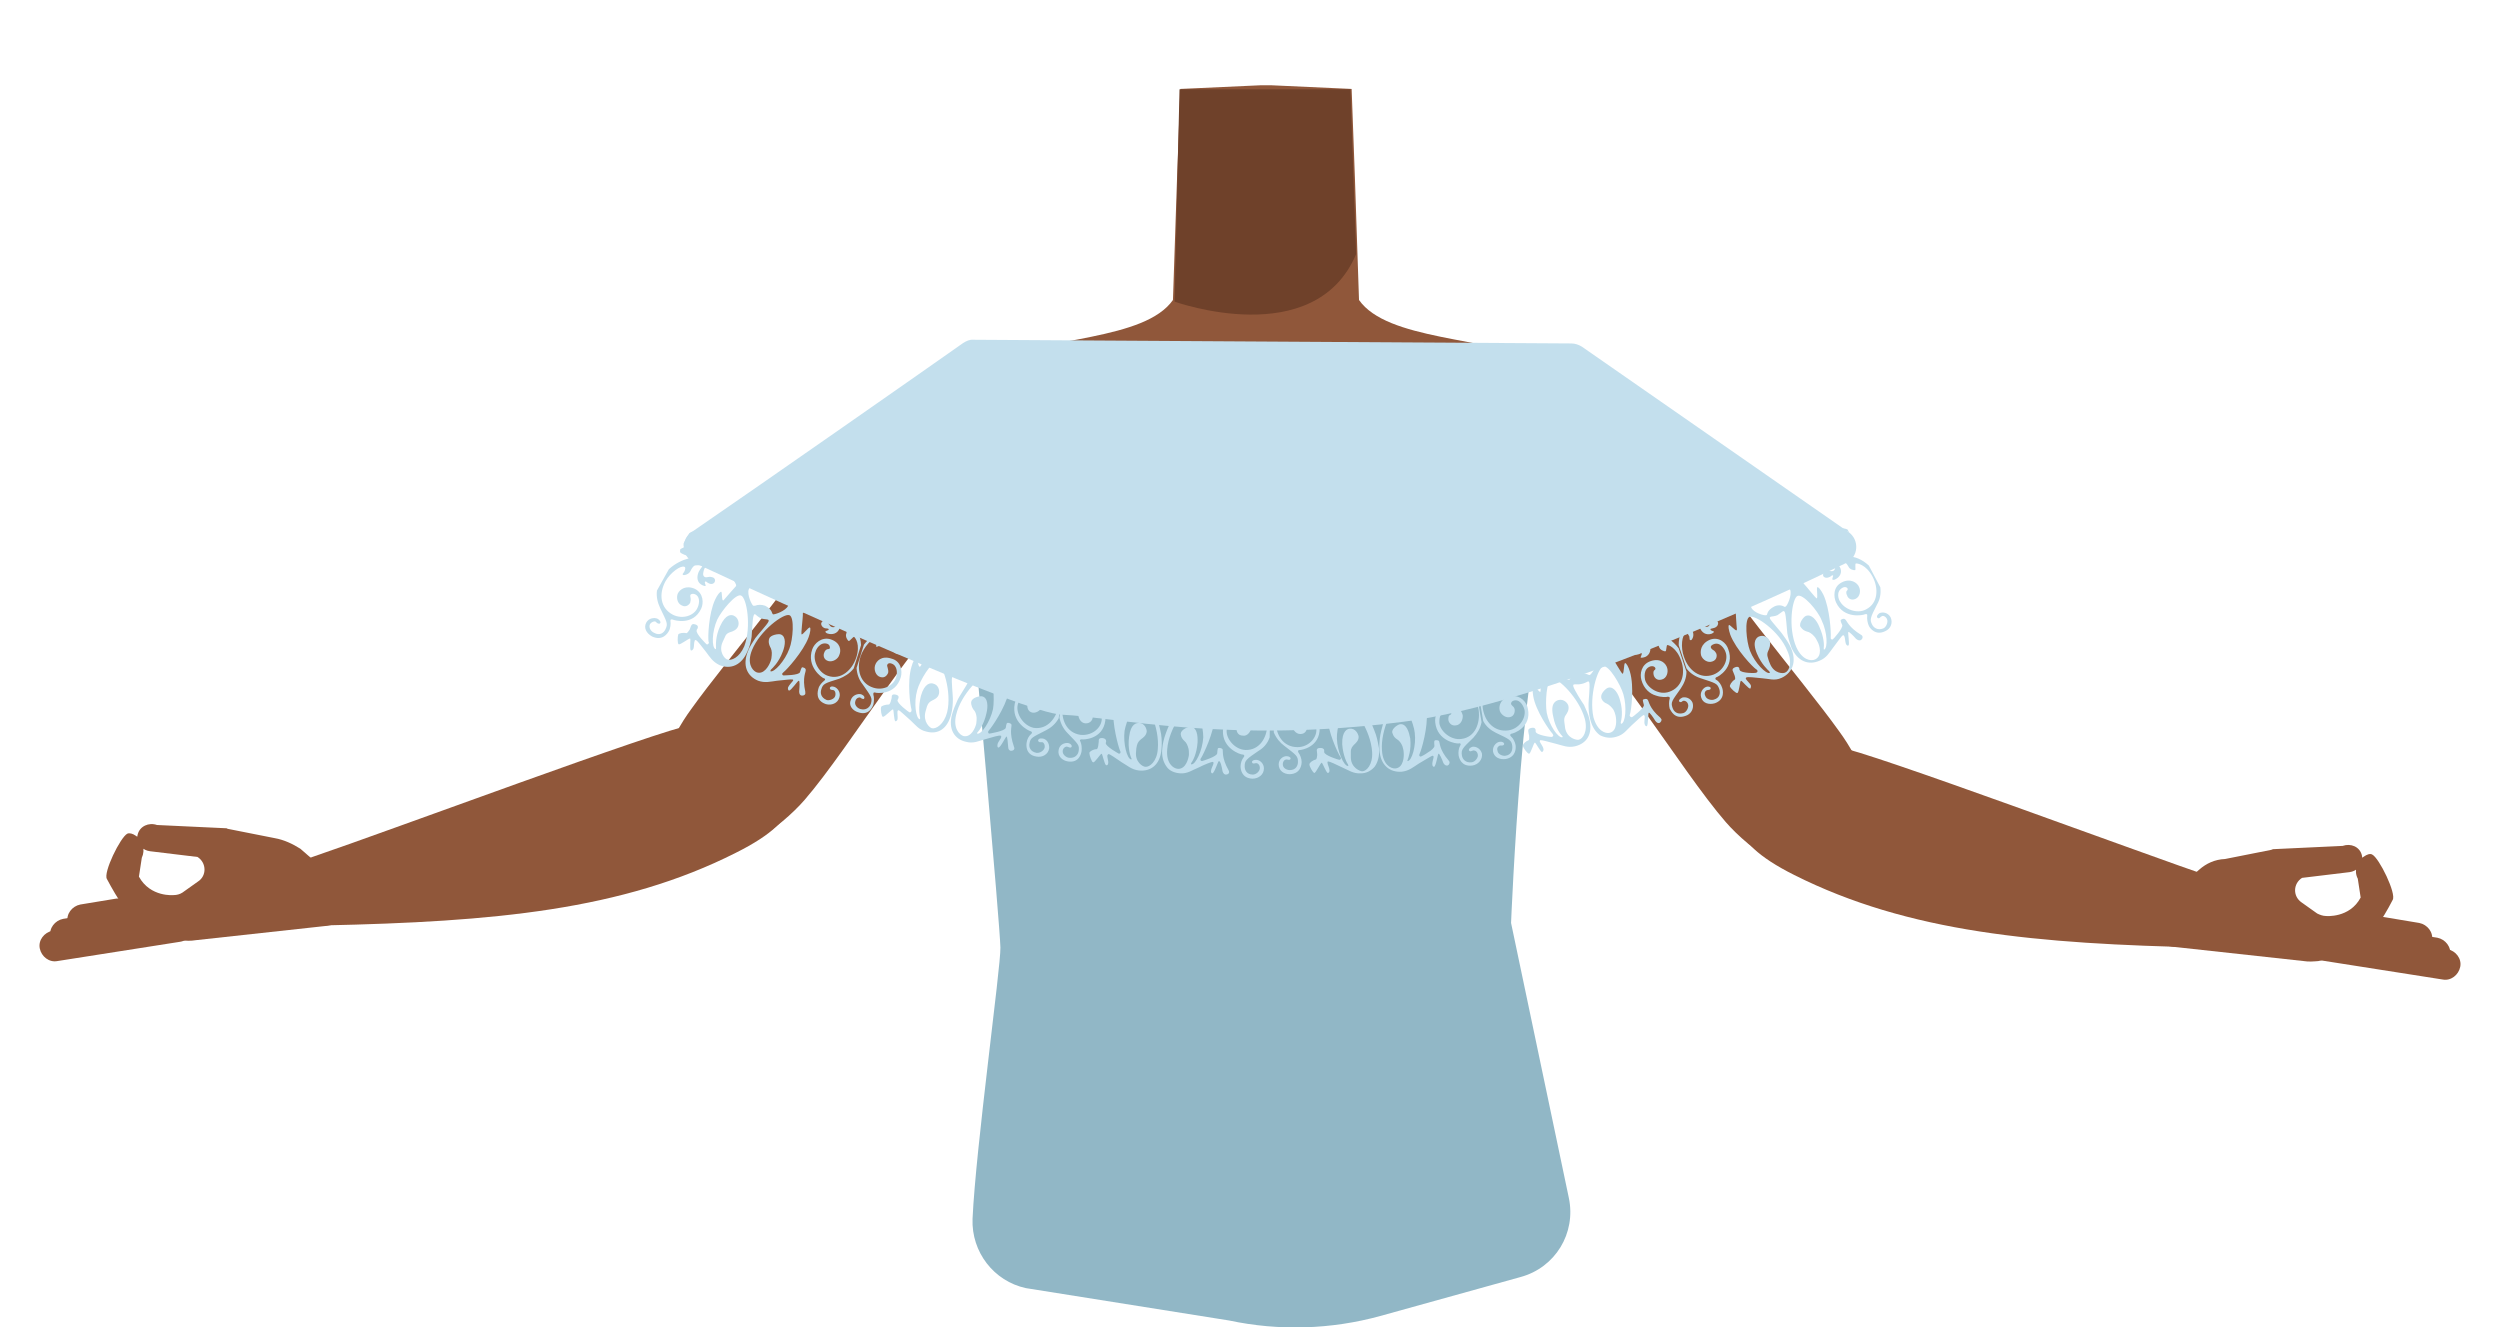 <?xml version="1.0" encoding="utf-8"?>
<!-- Generator: Adobe Illustrator 26.0.3, SVG Export Plug-In . SVG Version: 6.00 Build 0)  -->
<svg version="1.1" id="Calque_9" xmlns="http://www.w3.org/2000/svg" xmlns:xlink="http://www.w3.org/1999/xlink" x="0px" y="0px"
	 viewBox="0 0 610 323.9" style="enable-background:new 0 0 610 323.9;" xml:space="preserve">
<style type="text/css">
	.st0{fill:#90573A;}
	.st1{fill:#6F412A;}
	.st2{fill:#91B7C6;}
	.st3{fill:#C3DFED;}
</style>
<path class="st0" d="M266.8,108c-4.6,23.1-19.3,26.5-27.8,33.2c-13.5,10.5-31.5,41.1-42.7,54c-5.3,6.1-19.9,18.3-29.1,9.9l0,0
	c-11.4-11.4-3.2-25.7,1.4-32c9.2-12.9,30.4-37.1,37.5-51.4c5.3-10.6,8.2-22.2,24.8-32c0,0,16.4-11,28.3-3.2
	C266.5,91.4,268.7,98.4,266.8,108L266.8,108z"/>
<path class="st0" d="M191.7,188.7c-4.2-15.6-16.3-12.7-23-11.8c-7.2,1-73.9,25.9-92.2,32.1c-10.3,3.5-15.9,5.2-14.4,11.5
	c1.4,5.7,12.6,5.4,17,5.3c41.4-0.9,72.7-3.7,100.4-17.7C197.8,199,192.8,192.8,191.7,188.7z"/>
<path class="st0" d="M350.6,113.4c4.6,23.1,19.3,26.5,27.8,33.2c13.5,10.5,31.5,41.1,42.7,54c5.3,6.1,19.9,18.3,29.1,9.9l0,0
	c11.5-11.4,3.2-25.7-1.4-32c-9.2-12.9-30.4-37.1-37.5-51.4c-5.3-10.6-8.2-22.2-24.8-32c0,0-16.4-11-28.3-3.2
	C350.8,96.8,348.8,103.8,350.6,113.4L350.6,113.4z"/>
<path class="st0" d="M425.6,194.1c4.2-15.6,16.3-12.7,23-11.8c7.2,1,73.9,25.9,92.2,32.1c10.3,3.5,15.9,5.2,14.4,11.5
	c-1.4,5.7-12.6,5.4-17,5.3c-41.4-0.9-72.5-3.7-100.4-17.7C419.6,204.4,424.5,198.2,425.6,194.1z"/>
<path class="st0" d="M308.7,183.2c-5.9-3.9-8.6-0.6-14.7,2.7c-10.5,5.7-17,25.5-28.7,28.2c-4.2,1-13.6-16.2-14.7-22.9
	c-1.6-10,2.7-29.6-9-39.7c-9.9-8.5-23.1-4-27.4-17.5c-7.5-23.6,14.5-41.4,25.2-45.5c16.3-6.3,39.9-5.5,46.8-15.3l1-29.8l0.8-21.7
	l19.7-0.9h2.4l19.7,0.9l0.8,21.7l1,29.8c6.9,9.8,30.5,9,46.8,15.3c10.7,4.2,32.7,21.9,25.2,45.5c-4.3,13.5-17.4,9-27.4,17.5
	c-11.7,10-7.4,29.6-9,39.7c-1.1,6.7-10.6,23.9-14.7,22.9c-11.6-2.7-18.2-22.5-28.7-28.2C317.3,182.6,314.6,179.3,308.7,183.2"/>
<path class="st1" d="M286.6,73.6c0,0,34.2,12.3,44.3-11.6l-1.4-40.2h-41.7L286.6,73.6z"/>
<path class="st2" d="M250.3,314.3c-7.8-1.7-13.3-8.8-13-16.9c0.8-17.4,6.9-61.4,6.8-66.2c-0.1-5.5-6.8-80.1-6.8-80.1
	s148-9.2,141.2-4.6c-6.8,4.6-9.8,78.7-9.8,78.7l14.1,67.1c1.8,8.6-3.3,17-11.8,19.3l-34.2,9.5c-12,3.3-24.7,3.7-36.9,1.1
	L250.3,314.3z"/>
<path class="st3" d="M168.8,129.8c17.5-12,58.7-40.8,66.2-46.1c0.8-0.5,1.6-0.9,2.6-0.8l145.8,0.9c0.9,0,1.8,0.3,2.6,0.8l65,45.2
	c2.8,1.9,2.5,6.2-0.6,7.6c-18.9,9.1-73.1,34.2-107.9,38.7c-42.8,5.5-70.9-1.2-83.2-1.7c-10.1-0.4-69.1-27.4-89.7-37
	C166.3,136,165.9,131.7,168.8,129.8z"/>
<g>
	<g>
		<g>
			<g>
				<path class="st3" d="M210.1,157.4l-1.8,5.7c-1,1.3-2.3,2-3.5,2.5c-3.5,1.1-4,1.2-4.4,2.6c-0.3,0.9-0.1,2,1.3,2.6
					c0.6,0.2,1.9-0.2,2.1-1c0.2-0.8-0.1-1.3-0.4-1.4c-0.1,0-0.5-0.1-0.6-0.1c-0.4-0.1-0.3-0.4-0.3-0.5c0.1-0.3,0.5-0.4,1.1-0.2
					c0.8,0.3,1.6,1.4,1.2,2.6c-0.4,1.4-1.9,2-3.3,1.6c-2.6-0.9-2-3.1-1.8-3.8c0.2-0.8,0.9-1.5,1.4-1.9c0.1-0.1,0.2-0.2,0.2-0.2
					c0.1-0.2-0.1-0.4-0.3-0.4c-0.4-0.1-4.3-2.8-2.8-7.1c0.5-1.4,2.3-3.1,4.5-2.4c2.4,0.8,2.6,2.7,2.1,3.8c-0.3,1-1.6,1.8-2.7,1.5
					c-1.3-0.4-1.2-1.6-1-2c0.1-0.4,0.4-0.8,0.8-0.9c0.3,0,0.5-0.1,0.6-0.2c0-0.1,0.1-0.8-0.6-1.1c-1.8-0.6-2.8,1.4-2.9,1.9
					c-0.8,1.9,0.6,5.1,3,5.9c3.2,1.1,5.9-1.4,6.9-4.4c1.1-3.2-0.2-4.9-0.5-5.1c-0.2-0.1-1.1,1.1-1.3,1c-0.3-0.1-0.9-1.1-0.6-1.8
					c0.5-1.6-0.3-2.7-1.1-2.9c-0.1,0-0.2,0-0.3,0.2c-0.1,0.2-0.2,1.2-0.2,1.3c-0.5,1.5-1.9,1.7-2.9,1.4c-0.1,0-0.6-0.2-0.6-0.5
					c0-0.1,0.6-0.3,0.8-0.4c0-0.1,0-0.2-0.1-0.3c0,0-0.6-0.1-0.8-0.1c-0.9-0.3-1-1.1-0.9-1.3c0.2-0.5,0.6-0.6,1.1-0.4
					c0.1,0,0.2,0.1,0.3,0.2c0.5,0.4,0.6,1,1.2,1.2c0.8,0.2,1.2-0.3,1.4-1.1c0.3-1-1-1.9-2.6-2.6c-1.8-0.6-5.6-0.4-5.9,0.3
					c0,0.1,0,0.3,0,0.5c0,0.8-0.5,4.6-0.3,4.7c0.3,0.1,1.7-1.8,2-1.7c0.3,0.1,0.1,1.3-0.3,2.4c-1.3,3.5-5.4,8-6.1,8.5
					c-0.1,0.1-0.2,0.2-0.3,0.3c-0.1,0.2,0,0.4,0.2,0.5c0.1,0,3.9,0,4.1-0.8c0.4-1.2,0.4-1.3,0.9-1.1c0.3,0.1,0.5,0.3,0.5,0.5
					c0.1,0.6-0.9,1.8-0.1,5.4c0,0.2,0,0.3,0,0.5c-0.1,0.3-0.5,0.5-1,0.4c-0.3-0.1-0.5-0.4-0.5-1c0.1-1.2,0.2-2.6-0.1-2.6
					c-0.2-0.1-1.9,2.5-2.4,2.4c-0.2-0.1-0.3-0.4-0.2-0.8c0.2-0.5,1-1.3,1.2-1.6c0.1-0.2,0-0.3-0.1-0.3c-0.3-0.1-1.8,0.1-3.8,0.3
					c-1.6,0.2-2.9,0.6-4.6,0c-2.7-1.1-3.9-3.7-2.5-7.2c0.4-1.1,1.1-2.1,1.8-3.2c0.4-0.6,2.9-3.3,3.2-4c0.1-0.3,0.1-0.4-0.1-0.5
					c-0.2-0.1-1-0.1-1.7-0.3l0,0l0,0c-0.6-0.3-1.3-0.9-1.4-1c-0.2-0.1-0.3,0-0.4,0.3c-0.3,0.6-0.4,4.3-0.5,5.2
					c-0.2,1.3-0.5,2.5-1,3.5c-1.4,3.4-4.1,4.5-6.8,3.4c-1.7-0.8-2.4-2-3.3-3.2c-1.3-1.6-2.1-2.8-2.5-2.9c-0.1-0.1-0.3,0-0.3,0.2
					c-0.2,0.4-0.1,1.4-0.3,1.9c-0.2,0.3-0.4,0.5-0.6,0.4c-0.4-0.2,0-2.8-0.2-2.9c-0.3-0.1-2.4,1.6-2.8,1.4c-0.3-0.1-0.3-1.8-0.1-2.4
					c0.2-0.3,1.2-0.5,2-0.3c0.2,0,0.6-0.6,0.8-0.9c0.2-0.5,0.3-0.9,0.4-1c0.1-0.2,0.3-0.5,1.1-0.2c0.5,0.2,0.6,0.5,0.4,1
					c-0.1,0.1-0.2,0.2-0.2,0.4c-0.3,0.8,2.4,3.4,2.4,3.4c0.2,0.1,0.4,0,0.5-0.2c0.1-0.1,0.1-0.3,0-0.4c-0.2-1,0-6.9,1.6-10.3
					c0.5-1.1,1.2-2,1.5-1.9c0.2,0.1,0.1,2,0.4,2.1c0.1,0,0.2,0,0.3-0.2c0.4-0.5,2.9-3.3,2.9-3.3c0.3-0.8-2.3-3.5-4-4.3
					c-1.5-0.8-3.2-0.9-3.7,0c-0.3,0.8-0.6,1.8,0.1,2.1c0.5,0.2,1-0.2,1.6,0c0.1,0,0.3,0.1,0.4,0.1c0.4,0.2,0.6,0.6,0.4,1.1
					c-0.1,0.2-0.6,0.8-1.5,0.3c-0.1,0-0.6-0.4-0.6-0.4c-0.1-0.1-0.2,0-0.3,0.1c-0.1,0.1,0.2,0.8,0.2,0.9c-0.1,0.2-0.6,0-0.8-0.1
					c-1.3-0.6-1.5-1.9-0.9-3.3c0.1-0.2,0.6-1,0.8-1.2c0.1-0.1,0-0.2-0.1-0.3c-0.2-0.1-1.5-0.1-1.7,0c-0.3,0.1-0.8,0.8-1,1.3
					c-0.4,0.9-1.6,1.1-1.8,1c-0.1-0.1-0.2-0.2-0.1-0.3c0,0,0.4-0.5,0.4-0.6c0.1-0.1,0.4-1,0-1.1c-0.9-0.4-3.4,1.4-4.6,3.5
					c-1.7,3.1-1.3,6.6,1.8,8.2c2.4,1.2,5.2,0.2,6-1.7c0.3-0.6,0.9-2.6-0.6-3.3c-0.5-0.2-0.9-0.1-1.1,0.1c-0.1,0.2-0.1,0.4,0,0.8
					c0.1,0.3,0,0.8-0.1,1.2c-0.1,0.2-0.9,1.3-2.1,0.6c-1.1-0.5-1.3-2-0.9-2.9c0.5-1,2-2.1,4.2-1.1c2.1,1.1,2.1,3.5,1.5,4.8
					c-2,4.3-6.7,2.8-6.9,2.7c-0.2-0.1-0.5-0.1-0.6,0.1c0,0.1,0,0.2,0,0.3c0.1,0.6,0,1.7-0.4,2.4c-0.3,0.5-1.5,2.5-4.1,1.3
					c-1.4-0.8-2.1-2.1-1.4-3.4c0.6-1.1,2-1.3,2.8-0.9c0.5,0.3,0.8,0.8,0.6,1c0,0.1-0.2,0.3-0.6,0.1c-0.1,0-0.4-0.3-0.5-0.4
					c-0.3-0.2-1,0-1.4,0.6c-0.4,0.9,0.3,1.8,1,2.1c1.4,0.8,2.4,0,2.8-0.9c0.6-1.3,0.4-1.6-1.3-5.1c-0.6-1.3-1-2.7-0.8-4.3l2.9-5.2
					c1.6-1.5,3.5-2.3,4.7-2.6c0.2-0.1,0.3-0.1,0.4-0.2s0-0.2-0.2-0.3c-0.1-0.1-0.9-0.4-1-0.4c-0.5-0.2-0.9-0.4-1.1-0.6
					c-0.1-0.2-0.1-0.4,0-0.8c0.1-0.1,0.6-0.3,0.8-0.4s0-0.3,0-0.6c0-0.1,0-0.2,0-0.4l1.4-2.5c0.2-0.1,0.3-0.2,0.5-0.3
					c0.2-0.1,0.4-0.1,0.6-0.1c0.4,0,0.9,0,1.2,0.2c0.5,0.2,0.9,0.9,1,1.3c0,0.2,0.1,0.3,0.3,0.3c0.1,0.1,0.2,0.1,0.3,0
					c0.3-0.3,0.8-0.4,1.2-0.2c0.4,0.2,1.8,2.9,1.4,4c-0.2,0.4-0.5,0.4-0.9,0.3c-0.2-0.1-0.4-0.3-0.4-0.6c0-0.4-0.3-1.5-0.6-1.7
					c-0.2-0.1-0.4,0-1,1c-0.1,0.1-0.2,0.1-0.3,0c0,0-0.4-0.2-0.8-1c-0.2-0.5-0.4-1.7-1-2c-0.8-0.3-1.5-0.2-2,0.6c-0.5,1,0.3,2,1.6,3
					c1.2,1,2.7,1.6,3,1.8c0.5,0.2,3.1,1,3.7,1.2c0.1,0.1,0.2,0.1,0.2,0c0,0,0-0.1,0-0.3c-0.1-0.4-0.4-1.1,0.1-2.1s1.8-1.8,3.5-1.1
					c2,1,2.5,2.6,1.9,3.9c-0.3,0.8-1.1,1.3-2,0.8c-1.1-0.4-1.2-1.2-1-1.7c0.1-0.2,0.2-0.3,0.4-0.3c0.3,0,0.5-0.1,0.5-0.2
					c0.1-0.2-0.2-0.5-0.8-0.9c-0.6-0.3-1.1,0-1.4,0.5c-0.9,1.8,1.7,4.4,3,4.9c0.2,0.1,0.5,0.1,0.9-0.1c3-2,7.3-3.2,9.1-2.5l0,0l0,0
					c1.3,0.5,3.9,4.2,4.7,8.2c0.1,0.4,0.3,0.5,0.5,0.6c0.2,0.1,4.4,1,5.2-1.2c0.2-0.6-0.2-1.7-0.9-1.9c-0.4-0.1-0.9,0-1,0.2
					c0,0.1,0,0.3,0.2,0.5c0.1,0.1,0.2,0.3,0.1,0.6c-0.1,0.3-0.5,0.5-1.2,0.3c-1.2-0.4-1.1-1.6-0.9-2.3c0.1-0.2,0.8-1.9,3.3-1
					c1.4,0.5,2.1,2.4,1.6,3.7c-0.2,0.6-0.6,1.1-1,1.4c-0.1,0.1-0.2,0.1-0.2,0.2c0,0.1,0,0.1,0.2,0.1c1.8,0.6,1.8,0.6,2.8,1.3
					c0.3,0.2,1.5,1.2,1.8,1.2c0.3,0.1,1.5,0.5,1.8,0.5c2.8,0.4,4.1-1,4.2-1.5c0.3-1-0.3-1.8-1.2-2c-0.6-0.2-1.5,0.3-1.8,0.4
					c-0.3,0.1-1.6,0.8-1.9,0.6c-0.3-0.1-0.2-1-0.5-1.1c-0.2-0.1-1.5,0.4-1.8,0.4c-0.4,0.1-0.8,0.1-1,0c-0.2-0.1-0.2-0.1-0.2-0.3
					c0.3-0.8,3.9-2.6,4.5-2.4c0.4,0.1,0.6,0.5,0.6,1c0,0.1,0.1,0.2,0.2,0.2s0.3,0,0.4,0c0.3-0.2,1.1-0.3,1.6-0.2
					c0.8,0.2,1.5,1.1,1.8,1.9l-0.9,2.8c-0.1,0.1-0.2,0.1-0.3,0.2c-0.4,0.2-0.6,0.3-0.8,0.4c0,0.1,0.1,0.2,0.2,0.3
					c0.1,0.1,0.2,0.3,0.1,0.5c-0.1,0.2-0.3,0.4-0.5,0.3c-0.4-0.1-2.6-0.8-2.7-0.4c0,0.1,0,0.2,0.1,0.4
					C209.1,153.3,210,155.2,210.1,157.4z M180.8,145.3c-1.3-0.5-4.8,3.8-5.8,5.9c-1.3,2.9-1.4,6.8-0.4,7.2c0,0,0.1,0,0.1-0.1
					c0-0.1,0-0.2,0-0.4c0-0.3-0.2-2.5,1-5.1c1.4-3.1,2.8-2.8,3.3-2.6c1.2,0.5,1.4,1.9,1.1,2.6c-0.3,0.9-1.4,1.3-1.8,1.4
					c-0.6,0.2-1.1,0.4-1.4,1.2c-0.2,0.4-0.4,0.9-0.6,1.3c-1,2.3,0.5,4,1.1,4.2c1,0.4,3-0.4,4.2-3.2
					C183.4,152.9,182.2,145.8,180.8,145.3z M188.4,149.6c0.1,0.1,0.1,0.2,0.2,0.3c0.4,0.1,3.1-0.8,3.7-2.1c0.5-1.4-1.3-3.9-3.3-5.7
					l0,0c-2-0.3-5.8,0.4-6.3,1.7c-0.5,1.3,0.8,3.9,1.1,4c0.1,0,0.3,0,0.4,0c0.8-0.3,1.6-0.3,2.5,0l0,0l0,0
					C187.5,148.2,188.2,148.8,188.4,149.6z M192.6,150.1c-1.4-0.5-7.2,3.8-9.1,8.5c-1.3,3.2,0,4.9,1,5.4c1.9,0.8,3.2-1.7,3.5-2.6
					c0.2-0.5,0.3-1.1,0.3-1.5c0.1-0.9-0.1-1.6-0.4-2.1c-0.5-1-0.3-1.8-0.2-2c0.3-0.9,2.3-1.2,2.8-1c1.4,0.5,1.1,2.7,0.5,4.2
					c-1,2.7-2.6,4.1-2.8,4.3c-0.1,0.1-0.2,0.2-0.2,0.3c0,0.1,0,0.1,0,0.2c0.9,0.3,3.5-2.5,4.6-5.5
					C193.5,156.1,193.9,150.5,192.6,150.1z"/>
			</g>
			<g>
				<path class="st3" d="M259.3,169.4l-1,5.9c-0.8,1.4-1.9,2.3-3.1,2.9c-3.3,1.7-3.8,1.8-4,3.2c-0.2,0.9,0.2,2,1.7,2.3
					c0.8,0.1,1.8-0.5,2-1.3c0.1-0.8-0.3-1.3-0.6-1.3c-0.1,0-0.5,0-0.6,0c-0.4-0.1-0.4-0.4-0.4-0.5c0.1-0.3,0.4-0.5,1.1-0.4
					c0.9,0.1,1.7,1.1,1.6,2.4c-0.2,1.4-1.6,2.3-3.1,2c-2.7-0.4-2.5-2.8-2.4-3.4c0.1-0.8,0.5-1.6,1.1-2.1c0.1-0.1,0.2-0.2,0.2-0.3
					c0-0.2-0.1-0.3-0.4-0.4c-0.4-0.1-4.7-2.1-3.8-6.7c0.3-1.4,1.7-3.4,4.1-3c2.4,0.5,2.9,2.3,2.7,3.3c-0.2,1.1-1.3,2-2.4,1.9
					c-1.3-0.2-1.4-1.5-1.3-1.9c0.1-0.4,0.3-0.9,0.6-0.9c0.3,0,0.5-0.1,0.6-0.3c0-0.1,0-0.8-0.9-1c-1.9-0.4-2.6,1.7-2.7,2.3
					c-0.4,2,1.3,4.9,3.9,5.5c3.3,0.5,5.6-2.3,6.1-5.5c0.5-3.3-1-4.9-1.3-4.9c-0.2,0-0.9,1.2-1.1,1.2c-0.3-0.1-1.1-1-0.9-1.7
					c0.3-1.6-0.8-2.6-1.5-2.7c-0.1,0-0.2,0-0.2,0.2c0,0.2,0,1.2-0.1,1.4c-0.3,1.5-1.7,1.9-2.6,1.7c-0.1,0-0.8-0.2-0.6-0.4
					c0-0.1,0.6-0.4,0.6-0.5s0-0.2-0.1-0.2c0,0-0.6,0-0.8,0c-1-0.2-1.1-0.9-1.1-1.2c0.1-0.5,0.5-0.8,1.1-0.6c0.1,0,0.2,0.1,0.4,0.1
					c0.6,0.3,0.8,1,1.3,1.1c0.8,0.1,1.1-0.4,1.3-1.3c0.2-1-1.3-1.8-2.9-2.1c-1.8-0.3-5.6,0.4-5.8,1.2c0,0.1,0,0.3,0,0.5
					c0.1,0.8,0.2,4.7,0.3,4.7c0.4,0.1,1.4-2,1.7-2c0.3,0.1,0.3,1.2,0.1,2.4c-0.8,3.7-4.2,8.6-4.8,9.2c-0.1,0.1-0.2,0.3-0.2,0.4
					c0,0.2,0.1,0.4,0.3,0.4c0.1,0,3.8-0.6,4-1.4c0.2-1.2,0.2-1.3,0.8-1.2c0.3,0.1,0.5,0.2,0.6,0.4c0.1,0.6-0.6,1.9,0.6,5.4
					c0.1,0.2,0.1,0.3,0.1,0.5c-0.1,0.4-0.5,0.5-0.9,0.5c-0.3-0.1-0.6-0.3-0.6-0.9c-0.1-1.2-0.2-2.5-0.4-2.6c-0.2,0-1.5,2.8-2,2.7
					c-0.2,0-0.3-0.3-0.2-0.8c0.1-0.6,0.9-1.4,0.9-1.8c0-0.2,0-0.3-0.2-0.3c-0.3-0.1-1.8,0.3-3.8,0.9c-1.5,0.4-2.8,1.1-4.6,0.6
					c-2.8-0.6-4.4-3.1-3.4-6.7c0.3-1.1,0.8-2.3,1.3-3.4c0.3-0.8,2.4-3.8,2.6-4.5c0.1-0.3,0-0.4-0.2-0.5c-0.2,0-1,0.1-1.7-0.1l0,0
					l0,0c-0.8-0.2-1.4-0.6-1.6-0.8c-0.2,0-0.3,0.1-0.4,0.3c-0.2,0.8,0.2,4.3,0.2,5.2c0,1.3-0.1,2.6-0.4,3.7
					c-0.9,3.7-3.3,5.1-6.1,4.3c-1.8-0.4-2.6-1.6-3.8-2.7c-1.5-1.3-2.6-2.4-2.9-2.5c-0.1,0-0.2,0-0.3,0.2c-0.1,0.4,0.1,1.4,0,2
					c-0.1,0.4-0.4,0.5-0.5,0.5c-0.4-0.1-0.4-2.8-0.6-2.9c-0.3-0.1-2,1.9-2.5,1.8c-0.3-0.1-0.6-1.8-0.4-2.4c0.1-0.3,1.1-0.6,1.9-0.6
					c0.2,0,0.5-0.8,0.5-1c0.2-0.5,0.2-0.9,0.2-1.1c0.1-0.2,0.2-0.5,1-0.3c0.5,0.1,0.8,0.4,0.6,0.9c0,0.1-0.1,0.2-0.2,0.4
					c-0.2,0.8,2.8,3,2.9,3c0.2,0.1,0.4-0.1,0.5-0.3c0-0.1,0-0.3,0-0.4c-0.3-0.9-1.1-6.8,0-10.4c0.3-1.2,0.9-2.3,1.2-2.1
					c0.3,0.1,0.4,2,0.8,2.1c0.1,0,0.2-0.1,0.3-0.3c0.3-0.6,2.4-3.8,2.4-3.8c0.2-0.8-2.8-3.1-4.6-3.7c-1.6-0.4-3.3-0.3-3.5,0.6
					c-0.2,0.8-0.3,1.8,0.4,2c0.5,0.1,1-0.3,1.6-0.3c0.1,0,0.3,0,0.4,0.1c0.5,0.1,0.8,0.5,0.6,1.1c-0.1,0.2-0.5,0.8-1.5,0.5
					c-0.1,0-0.6-0.3-0.8-0.3s-0.2,0-0.2,0.1s0.3,0.6,0.3,0.8c-0.1,0.2-0.6,0.1-0.8,0.1c-1.4-0.4-1.8-1.7-1.4-3.1
					c0.1-0.2,0.5-1.1,0.5-1.3s0-0.2-0.1-0.3c-0.2-0.1-1.5,0.1-1.7,0.2c-0.3,0.1-0.6,0.9-0.8,1.4c-0.3,1-1.4,1.3-1.6,1.3
					c-0.1,0-0.2-0.1-0.1-0.3c0,0,0.3-0.5,0.3-0.6c0-0.1,0.2-1-0.2-1.1c-1-0.3-3.1,2-3.9,4.3c-1.1,3.3-0.1,6.7,3.1,7.7
					c2.5,0.8,5.1-0.6,5.6-2.7c0.2-0.6,0.4-2.7-1.2-3.2c-0.5-0.2-0.9,0-1,0.3c-0.1,0.2,0,0.4,0.1,0.8c0.1,0.3,0.2,0.8,0.1,1.2
					c-0.1,0.2-0.6,1.4-1.9,1c-1.1-0.3-1.6-1.7-1.3-2.8c0.3-1.1,1.6-2.5,4-1.7c2.4,0.6,2.7,3.1,2.3,4.5c-1.3,4.6-6.1,3.9-6.2,3.8
					c-0.3-0.1-0.5,0-0.5,0.2c0,0.1,0,0.2,0,0.3c0.2,0.6,0.2,1.6,0,2.4c-0.2,0.6-1.1,2.8-3.7,1.9c-1.4-0.4-2.4-1.7-1.8-3
					c0.4-1.2,1.7-1.6,2.5-1.4c0.5,0.2,0.9,0.5,0.8,0.9c0,0.1-0.1,0.4-0.5,0.2c-0.1,0-0.4-0.2-0.5-0.3c-0.3-0.1-1,0.1-1.2,0.9
					c-0.3,0.9,0.5,1.7,1.2,1.9c1.4,0.4,2.3-0.4,2.6-1.3c0.4-1.4,0.1-1.7-2-4.7c-0.9-1.1-1.4-2.5-1.5-4l1.8-5.7
					c1.4-1.8,3.1-2.9,4.3-3.3c0.2-0.1,0.3-0.2,0.3-0.3c0-0.1-0.1-0.2-0.3-0.3c-0.1,0-1-0.2-1.1-0.3c-1.1-0.3-1.6-0.5-1.4-1.2
					c0-0.1,0.8-0.4,0.8-0.5c0-0.1,0-0.3-0.1-0.6c-0.1-0.1-0.1-0.3-0.2-0.4l0.9-2.7c0.8-0.5,1.9-0.8,2.7-0.5c0.5,0.2,1.1,0.8,1.2,1.1
					c0.1,0.2,0.2,0.3,0.3,0.3c0.1,0,0.3,0,0.3-0.1c0.3-0.3,0.6-0.5,1.1-0.4c0.4,0.2,2.4,2.6,2,3.7c-0.1,0.4-0.5,0.5-0.8,0.4
					s-0.5-0.3-0.5-0.6c0-0.4-0.5-1.4-1-1.6c-0.2-0.1-0.4,0.1-0.9,1.1c-0.1,0.1-0.1,0.1-0.3,0.1c0,0-0.5-0.1-1-0.9
					c-0.3-0.4-0.9-1.6-1.4-1.8c-0.9-0.2-1.7,0-2,1c-0.6,2,4.9,3.9,5.6,4.1c0.5,0.1,3.3,0.4,3.9,0.6c0.1,0,0.2,0,0.2,0s0-0.1-0.1-0.3
					c-0.2-0.4-0.6-1-0.3-2c0.3-1.1,1.6-2.1,3.3-1.6c2.1,0.6,2.9,2.1,2.6,3.5c-0.2,0.8-0.9,1.4-1.9,1.1c-1.1-0.3-1.3-1.1-1.2-1.5
					c0.1-0.2,0.2-0.3,0.3-0.4c0.3-0.1,0.5-0.1,0.5-0.2c0.1-0.2-0.3-0.5-0.9-0.6c-0.6-0.2-1.1,0.2-1.3,0.8c-0.5,1.9,2.5,4.1,3.8,4.4
					c0.3,0.1,0.5,0,0.9-0.2c2.7-2.5,6.8-4.3,8.6-3.9l0,0l0,0c1.4,0.3,4.5,3.5,5.9,7.4c0.1,0.3,0.3,0.5,0.6,0.5
					c0.2,0.1,4.5,0.2,4.9-1.9c0.1-0.6-0.4-1.6-1.2-1.8c-0.4-0.1-0.9,0.1-0.9,0.3c0,0.1,0,0.3,0.2,0.4c0.1,0.1,0.2,0.3,0.2,0.5
					c-0.1,0.3-0.4,0.6-1.1,0.5c-1.2-0.2-1.3-1.5-1.2-2c0-0.2,0.4-2,3.2-1.5c1.4,0.3,2.5,1.9,2.1,3.3c-0.1,0.6-0.4,1.2-0.8,1.5
					c-0.1,0.1-0.1,0.2-0.1,0.2c0,0.1,0.1,0.1,0.2,0.1c1.8,0.3,1.9,0.4,2.9,0.9c0.3,0.1,1.7,1,2,1c0.3,0,1.6,0.3,1.8,0.2
					c2.8-0.1,3.9-1.5,4-2.1c0.2-1.1-0.6-1.7-1.5-1.8c-0.6-0.1-1.5,0.5-1.7,0.8c-0.3,0.1-1.5,1-1.8,1c-0.3-0.1-0.4-1-0.8-1
					c-0.3-0.1-1.5,0.5-1.7,0.6c-0.4,0.1-0.8,0.1-1,0.1c-0.2,0-0.2-0.1-0.2-0.2c0.2-0.8,3.4-3.1,4.1-2.9c0.4,0.1,0.8,0.4,0.9,0.9
					c0,0.1,0.1,0.2,0.3,0.2c0.1,0,0.3,0,0.4-0.1c0.3-0.2,1-0.5,1.6-0.4c0.8,0.1,1.7,0.9,2.1,1.7l-0.4,2.9c-0.1,0.1-0.2,0.2-0.3,0.2
					c-0.4,0.2-0.6,0.4-0.6,0.5s0.1,0.2,0.3,0.3c0.2,0.1,0.2,0.2,0.2,0.5c0,0.2-0.2,0.4-0.4,0.4c-0.4-0.1-2.6-0.4-2.7,0
					c0,0.1,0,0.2,0.2,0.3C257.9,165.4,259,167.2,259.3,169.4z M228.6,161.6c-1.3-0.3-4.2,4.5-4.8,6.8c-0.9,3.1-0.3,6.9,0.6,7.1
					c0,0,0.1,0,0.1-0.1s0-0.2,0-0.4c-0.1-0.3-0.5-2.4,0.2-5.2c0.9-3.2,2.4-3.2,3-3c1.3,0.3,1.6,1.7,1.4,2.5c-0.2,1-1.2,1.4-1.6,1.6
					c-0.6,0.3-1,0.6-1.3,1.4c-0.1,0.4-0.3,1-0.4,1.4c-0.6,2.5,1.1,3.9,1.6,4c1,0.2,2.9-0.9,3.7-3.9
					C232.3,168.8,230,161.9,228.6,161.6z M236.8,164.7c0.1,0.1,0.2,0.2,0.3,0.3c0.4,0.1,3-1.2,3.3-2.6c0.3-1.4-1.8-3.7-4.2-5.2l0,0
					c-2.1,0-5.7,1.2-6,2.7c-0.3,1.4,1.3,3.8,1.7,3.9c0.1,0,0.3,0,0.4-0.1c0.6-0.4,1.5-0.5,2.5-0.3l0,0l0,0
					C235.7,163.6,236.4,164.1,236.8,164.7z M241.1,164.6c-1.4-0.3-6.6,4.7-7.8,9.8c-0.8,3.3,0.8,4.9,1.8,5.2c1.9,0.4,2.9-2.1,3.1-3
					c0.1-0.5,0.1-1.1,0.1-1.5c-0.1-0.9-0.3-1.5-0.8-2c-0.6-0.9-0.6-1.8-0.5-1.9c0.2-1,2-1.4,2.6-1.3c1.5,0.3,1.5,2.5,1.1,4.1
					c-0.6,2.8-1.9,4.4-2.1,4.6c-0.1,0.1-0.2,0.2-0.2,0.3c0,0.1,0,0.1,0.1,0.1c1,0.2,3.1-2.9,3.8-6
					C242.7,170.5,242.4,164.9,241.1,164.6z"/>
			</g>
			<g>
				<path class="st3" d="M309.9,173.9l-0.1,6c-0.5,1.5-1.5,2.6-2.7,3.3c-3.1,2.1-3.4,2.4-3.4,3.8c0,0.9,0.5,2,2,2
					c0.8,0,1.7-0.8,1.7-1.6c0-0.8-0.5-1.2-0.9-1.2c-0.1,0-0.5,0.1-0.6,0.1c-0.4,0-0.4-0.3-0.4-0.4c0-0.3,0.4-0.5,1-0.5
					c0.9,0,1.9,0.9,1.9,2.1c0,1.5-1.3,2.5-2.8,2.5c-2.7-0.1-2.9-2.4-2.9-3c0-0.8,0.3-1.7,0.8-2.3c0.1-0.1,0.1-0.2,0.1-0.3
					c0-0.2-0.2-0.3-0.5-0.3c-0.4,0-4.9-1.4-4.7-5.9c0.1-1.4,1.2-3.7,3.7-3.7c2.5,0.1,3.2,1.8,3.2,2.9c0,1.1-1,2.3-2,2.1
					c-1.4,0-1.6-1.2-1.6-1.7c0-0.4,0.2-0.9,0.4-1c0.3-0.1,0.5-0.2,0.5-0.4c0-0.1-0.1-0.8-1-0.8c-1.9-0.1-2.3,2.1-2.3,2.7
					c-0.1,2,2,4.6,4.6,4.7c3.4,0.1,5.3-3,5.3-6.2c0-3.3-1.7-4.7-2-4.7c-0.2,0-0.6,1.3-0.9,1.3c-0.3,0-1.2-0.8-1.2-1.6
					c0-1.7-1.2-2.5-1.8-2.5c-0.1,0-0.2,0.1-0.2,0.2c0,0.2,0.1,1.2,0.1,1.4c0,1.6-1.4,2.1-2.4,2.1c-0.1,0-0.8,0-0.8-0.3
					c0-0.1,0.5-0.5,0.5-0.6c0-0.1-0.1-0.2-0.2-0.2c0,0-0.6,0.1-0.8,0.1c-1,0-1.2-0.8-1.2-1c0-0.5,0.4-0.8,1-0.8c0.1,0,0.2,0,0.4,0.1
					c0.6,0.2,0.9,0.8,1.4,0.8c0.8,0,1.1-0.6,1.1-1.5c0-1-1.5-1.6-3.2-1.7c-1.9,0-5.5,1.2-5.6,1.9c0,0.1,0,0.3,0.1,0.5
					c0.2,0.8,0.9,4.6,1.1,4.6c0.4,0,1.1-2.3,1.4-2.3s0.5,1.2,0.4,2.4c-0.2,3.8-2.8,9.1-3.3,9.9c-0.1,0.1-0.2,0.3-0.2,0.4
					c0,0.2,0.1,0.4,0.4,0.4c0.1,0,3.7-1.1,3.7-1.9c0.1-1.2,0.1-1.3,0.5-1.3c0.3,0,0.6,0.1,0.8,0.3c0.2,0.6-0.3,2,1.5,5.2
					c0.1,0.2,0.1,0.3,0.1,0.4c0,0.4-0.4,0.6-0.8,0.6c-0.3,0-0.6-0.2-0.8-0.8c-0.2-1.2-0.5-2.5-0.9-2.5c-0.2,0-1.1,3-1.6,3
					c-0.2,0-0.4-0.3-0.3-0.6c0-0.6,0.6-1.5,0.6-1.9c0-0.2-0.1-0.3-0.2-0.3c-0.3,0-1.7,0.5-3.5,1.4c-1.5,0.6-2.6,1.5-4.4,1.4
					c-1.4-0.1-2.7-0.6-3.4-1.7c-0.8-1.1-1.2-2.6-1-4.4c0.1-1.2,0.4-2.4,0.8-3.5c0.2-0.8,1.8-4.1,1.8-4.8c0-0.3-0.1-0.4-0.3-0.4
					c-0.2,0-1,0.2-1.7,0.1l0,0l0,0c-0.8-0.1-1.5-0.4-1.6-0.4c-0.2,0-0.3,0.1-0.3,0.4c-0.1,0.8,0.9,4.3,1,5.1
					c0.2,1.3,0.2,2.6,0.1,3.7c-0.3,3.8-2.6,5.5-5.5,5.2c-1.8-0.2-2.8-1.2-4.2-2c-1.6-1.1-2.9-2-3.2-2c-0.1,0-0.2,0.1-0.3,0.3
					c-0.1,0.4,0.3,1.4,0.2,1.9c0,0.4-0.3,0.6-0.5,0.5c-0.4-0.1-0.9-2.7-1.1-2.8c-0.3,0-1.7,2.3-2.1,2.1c-0.3,0-0.9-1.7-0.9-2.3
					c0.1-0.4,1-0.9,1.8-0.9c0.2,0,0.4-0.8,0.4-1.1c0.1-0.5,0.1-0.9,0.1-1.1c0-0.2,0.1-0.6,1-0.5c0.5,0.1,0.8,0.3,0.8,0.8
					c0,0.1-0.1,0.3-0.1,0.4c-0.1,0.8,3.2,2.6,3.2,2.6c0.2,0,0.4-0.1,0.4-0.3c0-0.1,0-0.3-0.1-0.4c-0.4-0.9-2-6.6-1.6-10.3
					c0.1-1.2,0.5-2.3,0.9-2.3s0.6,1.9,1,1.9c0.1,0,0.2-0.1,0.3-0.3c0.2-0.6,1.7-4.1,1.7-4.1c0.1-0.8-3.2-2.7-5.1-3
					c-1.7-0.2-3.3,0.1-3.4,1.1c-0.1,0.8,0,1.9,0.8,2c0.5,0.1,0.9-0.4,1.6-0.5c0.1,0,0.3,0,0.4,0c0.5,0.1,0.9,0.4,0.8,1
					c0,0.2-0.4,0.9-1.4,0.8c-0.1,0-0.8-0.2-0.8-0.2c-0.1,0-0.2,0.1-0.2,0.2c0,0.1,0.4,0.6,0.4,0.8c0,0.2-0.6,0.2-0.8,0.2
					c-1.4-0.2-2-1.4-1.8-2.9c0-0.2,0.3-1.2,0.4-1.4c0-0.2,0-0.2-0.2-0.3c-0.2,0-1.5,0.3-1.6,0.5c-0.3,0.2-0.4,1-0.5,1.5
					c-0.1,1-1.2,1.5-1.4,1.5c-0.1,0-0.2-0.1-0.2-0.2c0,0,0.2-0.6,0.2-0.8c0-0.2,0.1-1-0.3-1.1c-1-0.2-2.8,2.4-3.2,4.8
					c-0.5,3.4,0.9,6.7,4.3,7.2c2.6,0.3,4.9-1.4,5.2-3.5c0.1-0.6,0.1-2.8-1.6-3c-0.6-0.1-0.9,0.1-1,0.4c0,0.2,0,0.4,0.2,0.8
					c0.2,0.3,0.3,0.8,0.2,1.2c0,0.2-0.4,1.4-1.8,1.3c-1.2-0.1-1.8-1.5-1.7-2.5c0.2-1.1,1.2-2.7,3.7-2.4c2.5,0.3,3.1,2.8,2.9,4.2
					c-0.6,4.7-5.5,4.7-5.7,4.6c-0.3,0-0.5,0.1-0.5,0.2s0,0.2,0.1,0.3c0.3,0.6,0.4,1.6,0.3,2.4c-0.1,0.6-0.6,2.9-3.3,2.5
					c-1.4-0.2-2.6-1.3-2.3-2.8c0.2-1.3,1.4-1.8,2.3-1.7c0.5,0.1,0.9,0.4,0.9,0.8c0,0.1-0.1,0.4-0.5,0.3c-0.1,0-0.5-0.2-0.6-0.2
					c-0.3-0.1-1,0.2-1.1,1c-0.1,0.9,0.8,1.6,1.5,1.7c1.5,0.2,2.3-0.8,2.4-1.7c0.2-1.4-0.1-1.6-2.7-4.3c-1-1-1.7-2.3-2-3.8l1-5.9
					c1.1-1.9,2.7-3.2,3.8-4c0.2-0.1,0.3-0.2,0.3-0.3c0-0.1-0.1-0.2-0.3-0.3c-0.1,0-1-0.1-1.2-0.1c-1.2-0.2-1.7-0.3-1.6-1
					c0-0.1,0.6-0.4,0.8-0.6c0-0.1,0-0.3-0.2-0.6c-0.1-0.1-0.2-0.2-0.2-0.4l0.4-2.8c0.8-0.6,1.7-1.1,2.6-0.9c0.6,0.1,1.2,0.6,1.4,1
					c0.1,0.1,0.2,0.2,0.4,0.2c0.1,0,0.3,0,0.3-0.1c0.2-0.4,0.6-0.6,1.1-0.5c0.4,0.1,2.7,2.3,2.6,3.3c-0.1,0.4-0.4,0.5-0.6,0.5
					c-0.3,0-0.5-0.2-0.6-0.5c-0.1-0.4-0.8-1.4-1.2-1.4c-0.3,0-0.4,0.2-0.6,1.2c0,0.1-0.1,0.1-0.3,0.1c0,0-0.5-0.1-1.1-0.8
					c-0.3-0.4-1.1-1.5-1.6-1.6c-0.9-0.1-1.6,0.2-1.8,1.3c-0.2,1.1,1.2,1.8,2.7,2.4s3.1,0.8,3.4,0.8c0.5,0.1,3.3,0,4,0
					c0.1,0,0.2,0,0.2-0.1s0-0.1-0.1-0.3c-0.2-0.4-0.8-0.9-0.6-2c0.1-1.2,1.2-2.4,3.1-2c2.3,0.3,3.2,1.7,3,3.1
					c-0.1,0.8-0.6,1.5-1.7,1.4c-1.2-0.1-1.5-0.9-1.4-1.4c0-0.2,0.1-0.4,0.3-0.4c0.3-0.1,0.4-0.2,0.4-0.3c0-0.2-0.3-0.4-1-0.5
					c-0.6-0.1-1.1,0.3-1.2,1c-0.2,1.9,3,3.8,4.3,3.9c0.3,0,0.5,0,0.8-0.3c2.4-2.9,6-5.3,8-5.1l0,0l0,0c1.4,0.2,4.9,2.9,7,6.3
					c0.2,0.3,0.4,0.4,0.8,0.4c0.2,0,4.5-0.3,4.6-2.6c0-0.6-0.6-1.6-1.4-1.6c-0.4,0-0.8,0.2-0.9,0.4c0,0.1,0.1,0.3,0.3,0.4
					c0.2,0.1,0.3,0.3,0.3,0.5c0,0.3-0.3,0.6-1,0.6c-1.2-0.1-1.5-1.3-1.4-1.9c0-0.2,0.1-2,2.9-1.9c1.4,0.1,2.7,1.6,2.6,3
					c0,0.6-0.3,1.2-0.5,1.6c-0.1,0.1-0.1,0.2-0.1,0.2c0,0.1,0.1,0.1,0.2,0.1c1.9,0.1,1.9,0.1,3,0.3c0.3,0.1,1.8,0.6,2.1,0.6
					s1.6,0,1.9,0c2.8-0.4,3.5-2,3.5-2.6c0-1.1-0.9-1.6-1.7-1.6c-0.6,0-1.4,0.8-1.6,1c-0.2,0.2-1.3,1.2-1.6,1.2
					c-0.3,0-0.5-0.9-0.9-0.9s-1.4,0.9-1.6,1c-0.3,0.2-0.8,0.3-1,0.3c-0.2,0-0.3-0.1-0.3-0.2c0-0.9,2.9-3.7,3.7-3.5
					c0.4,0,0.8,0.3,1,0.8c0,0.1,0.2,0.2,0.3,0.2c0.1,0,0.3,0,0.4-0.2c0.2-0.3,1-0.6,1.5-0.6c0.8,0,1.8,0.6,2.4,1.4v2.9
					c-0.1,0.1-0.2,0.2-0.3,0.3c-0.4,0.3-0.5,0.5-0.5,0.6s0.1,0.2,0.3,0.2c0.2,0,0.2,0.2,0.2,0.4c0,0.2-0.1,0.5-0.4,0.5
					c-0.4,0-2.7-0.1-2.7,0.3c0,0.1,0.1,0.2,0.2,0.3C307.8,170.2,309.2,171.8,309.9,173.9z M278.3,170.9c-1.4-0.1-3.5,5.1-3.9,7.4
					c-0.4,3.1,0.6,6.9,1.6,7c0.1,0,0.1,0,0.1-0.1s0-0.2-0.1-0.3c-0.1-0.2-0.9-2.3-0.5-5.1c0.4-3.3,1.8-3.4,2.5-3.4
					c1.3,0.1,1.8,1.4,1.8,2.1c-0.1,1-1,1.6-1.3,1.8c-0.5,0.4-0.9,0.8-1.1,1.6c-0.1,0.4-0.2,1-0.2,1.5c-0.3,2.5,1.6,3.7,2.3,3.7
					c1,0.1,2.8-1.3,3-4.3C283,177.4,279.8,171,278.3,170.9z M286.9,172.8c0.1,0.1,0.2,0.2,0.3,0.2c0.4,0,2.8-1.6,2.9-3.1
					c0.1-1.4-2.4-3.3-4.8-4.5l0,0c-2,0.3-5.4,2-5.6,3.5c-0.1,1.4,1.8,3.4,2.3,3.5c0.1,0,0.2-0.1,0.4-0.1c0.5-0.5,1.4-0.9,2.4-0.8
					l0,0l0,0C285.7,171.7,286.4,172.1,286.9,172.8z M291,171.9c-1.4-0.1-5.8,5.7-6.2,10.9c-0.3,3.4,1.4,4.7,2.6,4.8
					c2,0.1,2.6-2.6,2.7-3.4c0-0.5,0-1.1-0.1-1.5c-0.2-0.8-0.5-1.5-1-1.9c-0.9-0.8-0.9-1.6-0.9-1.8c0.1-1,1.8-1.7,2.4-1.7
					c1.5,0.1,1.8,2.1,1.7,3.9c-0.2,2.9-1.3,4.7-1.5,4.9c-0.1,0.2-0.1,0.3-0.1,0.3c0,0.1,0,0.1,0.1,0.1c1,0.1,2.7-3.3,2.9-6.6
					C293.6,177.5,292.4,172,291,171.9z"/>
			</g>
			<g>
				<path class="st3" d="M360.5,170.3l1,5.9c-0.3,1.6-1.1,2.8-2,3.8c-2.7,2.6-3,2.9-2.8,4.3c0.1,0.9,0.9,1.9,2.4,1.7
					c0.8-0.1,1.6-1.1,1.5-1.8c-0.1-0.8-0.6-1.1-1.1-1.1c-0.1,0-0.5,0.2-0.6,0.2c-0.4,0.1-0.5-0.3-0.5-0.3c0-0.3,0.3-0.6,0.9-0.8
					c0.9-0.1,2,0.5,2.3,1.7c0.2,1.4-0.9,2.7-2.4,2.9c-2.7,0.3-3.2-1.9-3.3-2.5c-0.1-0.8,0-1.7,0.4-2.4c0.1-0.1,0.1-0.2,0.1-0.3
					c0-0.2-0.2-0.3-0.5-0.2c-0.4,0.1-5.2-0.5-5.7-5.1c-0.2-1.4,0.5-3.9,3-4.2c2.5-0.3,3.4,1.3,3.7,2.4c0.1,1.1-0.5,2.4-1.7,2.5
					c-1.3,0.2-1.8-1-1.8-1.4c0-0.4,0-0.9,0.3-1.1c0.3-0.1,0.5-0.3,0.4-0.5c0-0.1-0.2-0.8-1.1-0.6c-1.9,0.2-1.8,2.5-1.8,3
					c0.2,2,2.8,4.3,5.4,3.9c3.3-0.4,4.6-3.8,4.2-7c-0.5-3.3-2.5-4.4-2.8-4.3c-0.2,0-0.4,1.4-0.6,1.4c-0.3,0-1.3-0.6-1.4-1.4
					c-0.2-1.6-1.5-2.3-2.3-2.1c-0.1,0-0.2,0.1-0.2,0.3c0,0.2,0.3,1.1,0.3,1.3c0.2,1.5-1,2.4-1.9,2.5c-0.1,0-0.8,0.1-0.8-0.2
					c0-0.1,0.4-0.6,0.4-0.8s-0.1-0.2-0.2-0.2c0,0-0.6,0.2-0.8,0.2c-1,0.1-1.3-0.5-1.4-0.8c-0.1-0.5,0.3-0.9,0.8-1c0.1,0,0.2,0,0.4,0
					c0.6,0.1,1,0.6,1.5,0.5c0.8-0.1,0.9-0.8,0.8-1.6c-0.1-1-1.7-1.4-3.4-1.1c-1,0.1-2.3,0.8-3.3,1.3c-1.1,0.5-1.8,1.2-1.8,1.6
					c0,0.1,0.1,0.3,0.2,0.4c0.3,0.6,1.6,4.4,1.8,4.4c0.4,0,0.6-2.4,1.1-2.4c0.3,0,0.6,1.1,0.9,2.3c0.4,3.8-1.3,9.5-1.7,10.3
					c-0.1,0.2-0.1,0.3-0.1,0.4c0,0.2,0.2,0.3,0.4,0.3c0,0,0.9-0.4,1.7-1c0.9-0.5,1.6-1.2,1.6-1.6c-0.1-1.2-0.1-1.3,0.3-1.4
					c0.3,0,0.6,0,0.8,0.2c0.3,0.5,0,2,2.4,4.8c0.1,0.1,0.2,0.3,0.2,0.4c0,0.4-0.3,0.8-0.6,0.8c-0.3,0-0.6-0.1-0.9-0.6
					c-0.4-1.1-1-2.4-1.2-2.3c-0.2,0-0.6,3.1-1.1,3.2c-0.2,0-0.4-0.2-0.4-0.5c-0.1-0.6,0.3-1.6,0.3-1.9c0-0.2-0.1-0.3-0.3-0.3
					c-0.3,0.1-1.6,0.9-3.3,1.9c-1.4,0.9-2.4,1.8-4.2,2c-2.9,0.2-5.2-1.6-5.4-5.3c-0.1-1.2,0-2.4,0.2-3.7c0.1-0.8,1.2-4.3,1.1-5.1
					c0-0.3-0.1-0.4-0.3-0.4s-0.9,0.4-1.6,0.4l0,0l0,0c-0.8,0.1-1.5-0.2-1.7-0.2s-0.3,0.1-0.3,0.4c0,0.8,1.5,4.1,1.7,4.8
					c0.4,1.2,0.6,2.5,0.8,3.5c0.1,1.8-0.3,3.3-1.1,4.4c-0.9,1-2,1.6-3.4,1.6c-1.8,0.1-3-0.8-4.4-1.4c-1.8-0.9-3.2-1.5-3.5-1.5
					c-0.2,0-0.2,0.1-0.2,0.3c0,0.4,0.5,1.3,0.5,1.9c0,0.4-0.2,0.6-0.4,0.6c-0.4,0-1.3-2.5-1.5-2.5c-0.3,0-1.4,2.5-1.8,2.5
					c-0.3,0-1.2-1.5-1.2-2.1c0-0.4,0.8-1,1.6-1.2c0.2-0.1,0.3-0.9,0.3-1.1c0-0.5-0.1-0.9-0.1-1.1c0-0.2,0-0.6,0.9-0.6
					c0.5,0,0.9,0.2,0.9,0.6c0,0.1,0,0.3,0,0.4c0,0.8,3.5,1.9,3.7,1.9c0.2,0,0.4-0.2,0.4-0.4c0-0.1-0.1-0.3-0.2-0.4
					c-0.5-0.8-3.1-6.1-3.1-9.9c0-1.2,0.1-2.4,0.5-2.4c0.3,0,1,1.8,1.3,1.7c0.1,0,0.2-0.1,0.2-0.3c0.1-0.6,1.1-4.3,1.1-4.3
					c0-0.8-3.5-2.1-5.5-2c-1.7,0-3.2,0.6-3.2,1.6c0,0.9,0.3,1.8,1.1,1.8c0.5,0,0.8-0.6,1.5-0.8c0.1,0,0.3-0.1,0.4-0.1
					c0.5,0,0.9,0.3,1,0.8c0,0.2-0.3,1-1.3,1c-0.1,0-0.8-0.1-0.8-0.1c-0.1,0-0.2,0.1-0.2,0.2c0,0.1,0.5,0.5,0.5,0.6
					c0,0.2-0.5,0.3-0.8,0.3c-1.5,0-2.3-1.1-2.3-2.6c0-0.2,0.2-1.2,0.2-1.4c0-0.2-0.1-0.2-0.2-0.2c-0.2,0-1.4,0.5-1.5,0.8
					c-0.3,0.2-0.3,1-0.3,1.6c0,1-1,1.7-1.2,1.7c-0.1,0-0.2-0.1-0.2-0.2c0,0,0.1-0.6,0.1-0.8c0-0.2-0.1-1-0.5-1c-1,0-2.4,2.9-2.5,5.4
					c0,3.5,1.9,6.3,5.3,6.3c2.6,0,4.6-2.1,4.6-4.2c0-0.6-0.4-2.7-2.1-2.7c-0.6,0-0.9,0.3-0.9,0.5c0,0.2,0.1,0.4,0.3,0.6
					c0.2,0.2,0.4,0.6,0.4,1.1c0,0.2-0.2,1.5-1.6,1.5c-1.2,0-2-1.2-2-2.3s0.8-2.8,3.2-2.9c2.5,0,3.5,2.3,3.5,3.7
					c0.1,4.8-4.6,5.4-4.8,5.4c-0.3,0-0.5,0.1-0.5,0.3c0,0.1,0.1,0.2,0.1,0.3c0.4,0.5,0.8,1.5,0.8,2.3c0,0.6-0.2,2.9-2.9,3
					c-1.5,0-2.7-0.9-2.7-2.4c0-1.3,1.1-2,1.9-2c0.6,0,1,0.3,1,0.5c0,0.1,0,0.4-0.4,0.4c-0.1,0-0.5-0.1-0.6-0.1
					c-0.4,0-0.9,0.4-0.9,1.2c0,1,1.1,1.4,1.7,1.4c1.5,0,2-1.1,2-2c0-1.4-0.3-1.6-3.3-3.9c-1.1-0.8-2-1.9-2.6-3.3l0.1-6
					c0.8-2.1,2.1-3.7,3.1-4.5c0.1-0.1,0.2-0.3,0.2-0.4c0-0.1-0.1-0.2-0.4-0.2c-0.1,0-1,0.1-1.2,0.1c-1.2,0-1.7,0-1.7-0.8
					c0-0.1,0.5-0.6,0.6-0.8c0-0.1-0.1-0.3-0.3-0.5c-0.1-0.1-0.2-0.2-0.3-0.3v-2.9c0.5-0.8,1.6-1.3,2.4-1.3c0.6,0,1.3,0.4,1.5,0.6
					c0.1,0.1,0.3,0.2,0.4,0.2s0.3-0.1,0.3-0.2c0.2-0.4,0.5-0.8,1-0.8s3,1.8,3,2.9c0,0.4-0.3,0.6-0.6,0.6s-0.5-0.1-0.6-0.4
					c-0.2-0.4-1-1.2-1.4-1.2c-0.3,0-0.3,0.2-0.4,1.3c0,0.1-0.1,0.2-0.2,0.2c0,0-0.5,0-1.2-0.5c-0.4-0.3-1.3-1.3-1.9-1.3
					c-0.9,0-1.6,0.5-1.6,1.6c0,2.3,5.8,2.1,6.6,2.1c0.5,0,3.2-0.5,3.9-0.5c0.1,0,0.2,0,0.2-0.1c0-0.1-0.1-0.1-0.1-0.3
					c-0.3-0.4-0.9-0.8-0.9-1.9c0-1.2,0.9-2.5,2.7-2.6c2.3-0.1,3.4,1.2,3.4,2.6c0,0.8-0.4,1.6-1.5,1.6c-1.2,0.1-1.6-0.5-1.6-1.1
					c0-0.2,0.1-0.4,0.2-0.5c0.3-0.1,0.4-0.3,0.4-0.4c0-0.2-0.4-0.4-1.1-0.3c-0.6,0-1,0.5-1,1.2c0,2,3.5,3.1,4.8,3
					c0.3,0,0.5-0.1,0.8-0.4c1.8-3.2,5.2-6,7.1-6.2l0,0l0,0c1.4-0.1,5.4,2,7.8,5.2c0.2,0.3,0.5,0.4,0.8,0.3c0.2,0,4.4-1.1,4.1-3.3
					c-0.1-0.8-0.9-1.4-1.7-1.4c-0.4,0-0.8,0.3-0.8,0.6c0,0.1,0.1,0.3,0.4,0.3c0.2,0.1,0.3,0.2,0.3,0.5s-0.2,0.8-0.9,0.8
					c-1.2,0.1-1.6-1.1-1.7-1.6c0-0.2-0.2-2,2.6-2.4c1.4-0.2,2.9,1.1,3,2.5c0.1,0.6-0.1,1.2-0.3,1.7c-0.1,0.1-0.1,0.2-0.1,0.2
					c0,0.1,0.1,0.1,0.2,0.1c1.9-0.2,1.9-0.2,3-0.1c0.3,0,1.9,0.3,2.1,0.3c0.3-0.1,1.6-0.2,1.8-0.3c2.7-0.9,3.2-2.6,3.1-3.2
					c-0.2-1.1-1.1-1.5-1.9-1.4c-0.6,0.1-1.2,1-1.4,1.2c-0.2,0.2-1.1,1.4-1.4,1.5c-0.3,0-0.6-0.8-1-0.8c-0.3,0-1.2,1.1-1.4,1.2
					c-0.3,0.2-0.6,0.4-0.9,0.4c-0.2,0-0.3,0-0.3-0.1c-0.1-0.9,2.3-4,3-4.1c0.4-0.1,0.8,0.2,1.1,0.5c0.1,0.1,0.2,0.1,0.3,0.1
					c0.1,0,0.3-0.1,0.4-0.2c0.2-0.3,0.8-0.9,1.4-0.9c0.8-0.1,1.8,0.3,2.6,1l0.4,2.9c-0.1,0.1-0.1,0.2-0.2,0.3
					c-0.3,0.4-0.4,0.6-0.4,0.8c0,0.1,0.1,0.2,0.3,0.2c0.2,0,0.3,0.2,0.3,0.4c0,0.2,0,0.5-0.3,0.5c-0.4,0.1-2.6,0.3-2.6,0.8
					c0,0.1,0.1,0.2,0.3,0.3C357.8,167,359.4,168.4,360.5,170.3z M328.8,172.4c-1.4,0.1-2.7,5.6-2.6,7.8c0.1,3.2,1.7,6.7,2.7,6.7
					c0.1,0,0.1-0.1,0.1-0.1c0-0.1-0.1-0.2-0.1-0.3c-0.2-0.2-1.2-2.1-1.4-4.9c-0.1-3.3,1.3-3.8,1.9-3.8c1.3-0.1,2,1.2,2.1,1.9
					c0.1,1-0.8,1.7-1.1,2c-0.4,0.4-0.8,0.9-0.8,1.7c0,0.4,0,1,0,1.5c0.1,2.5,2.3,3.3,2.8,3.3c1,0,2.6-1.6,2.4-4.7
					C334.5,178.2,330.3,172.3,328.8,172.4z M337.5,172.9c0.1,0.1,0.2,0.2,0.4,0.2c0.4,0,2.5-2,2.4-3.5c-0.1-1.4-2.9-2.9-5.5-3.7l0,0
					c-2,0.8-5.1,2.8-4.9,4.4c0.1,1.4,2.4,3.1,2.8,3.1c0.1,0,0.2-0.1,0.3-0.2c0.4-0.6,1.3-1,2.3-1.1l0,0l0,0
					C336.2,172,336.9,172.4,337.5,172.9z M341.6,171.4c-1.4,0.1-4.8,6.6-4.4,11.7c0.2,3.4,2.1,4.5,3.3,4.4c2-0.2,2.1-3,2-3.9
					c0-0.5-0.2-1.1-0.3-1.5c-0.3-0.8-0.8-1.4-1.3-1.7c-1-0.6-1.1-1.5-1.2-1.7c-0.1-1,1.5-2,2-2c1.5-0.1,2.1,1.9,2.4,3.5
					c0.3,2.8-0.5,4.8-0.6,5.1s-0.1,0.3-0.1,0.3c0,0.1,0.1,0.1,0.1,0.1c1-0.1,2.1-3.8,1.7-6.9C345,176.6,342.8,171.3,341.6,171.4z"/>
			</g>
			<g>
				<path class="st3" d="M409.6,158.2l1.9,5.7c0,1.6-0.6,2.9-1.4,4.1c-2.1,3-2.5,3.3-2,4.7c0.3,0.9,1.1,1.7,2.6,1.3
					c0.8-0.2,1.4-1.4,1.2-2.1c-0.2-0.8-0.9-1-1.2-0.9c-0.1,0-0.4,0.3-0.5,0.3c-0.4,0.1-0.5-0.2-0.5-0.2c-0.1-0.3,0.2-0.6,0.8-0.9
					c0.8-0.2,2,0.1,2.5,1.3c0.4,1.4-0.4,2.8-1.8,3.2c-2.6,0.9-3.5-1.3-3.8-1.8c-0.2-0.8-0.2-1.7,0-2.4c0-0.1,0.1-0.2,0-0.3
					c-0.1-0.2-0.3-0.2-0.5-0.2c-0.2,0.1-1.5,0.2-2.9-0.3c-1.4-0.4-2.9-1.6-3.5-3.8c-0.4-1.4-0.1-3.8,2.3-4.6c2.4-0.8,3.7,0.6,4,1.7
					c0.3,1-0.1,2.5-1.3,2.8c-1.3,0.4-1.9-0.6-2-1.1c-0.1-0.4-0.1-0.9,0.1-1.1c0.3-0.2,0.4-0.4,0.3-0.6c0-0.1-0.3-0.6-1.2-0.4
					c-1.8,0.6-1.4,2.8-1.3,3.3c0.6,2,3.4,3.8,5.9,2.9c3.2-1.1,4-4.6,2.9-7.6c-1.1-3.2-3.2-3.9-3.4-3.8c-0.2,0.1-0.2,1.5-0.4,1.5
					c-0.3,0.1-1.4-0.3-1.6-1.1c-0.5-1.6-1.9-1.9-2.6-1.7c-0.1,0-0.2,0.1-0.1,0.3c0.1,0.2,0.5,1.1,0.5,1.2c0.4,1.5-0.5,2.6-1.5,2.8
					c-0.1,0-0.6,0.2-0.8,0c0-0.1,0.3-0.6,0.3-0.9c0-0.1-0.1-0.2-0.2-0.1c0,0-0.6,0.3-0.8,0.3c-1,0.2-1.4-0.3-1.5-0.5
					c-0.1-0.5,0.1-0.9,0.6-1c0.1,0,0.2,0,0.4-0.1c0.6,0,1.1,0.4,1.6,0.3c0.8-0.2,0.8-1,0.5-1.7c-0.3-1-1.9-1-3.5-0.5
					c-1.8,0.5-4.8,2.9-4.6,3.7c0,0.1,0.1,0.2,0.2,0.4c0.4,0.6,2.4,4.1,2.6,4.1c0.4-0.1,0.3-2.5,0.6-2.6c0.3-0.1,0.9,1,1.2,2.1
					c1.1,3.7,0.3,9.6,0,10.4c-0.1,0.2-0.1,0.3,0,0.4c0.1,0.2,0.2,0.3,0.5,0.3c0.1,0,3.1-2.3,2.9-3c-0.3-1.2-0.4-1.3,0.1-1.4
					c0.3-0.1,0.6-0.1,0.8,0.1c0.4,0.4,0.3,2,3.1,4.4c0.1,0.1,0.2,0.3,0.3,0.4c0.1,0.3-0.2,0.8-0.5,0.9c-0.3,0.1-0.6,0-1-0.5
					c-0.6-1-1.4-2.1-1.6-2c-0.2,0.1-0.1,3.1-0.5,3.3c-0.2,0-0.4-0.1-0.5-0.5c-0.2-0.5,0.1-1.6,0-2c-0.1-0.2-0.2-0.3-0.3-0.2
					c-0.3,0.1-1.4,1.1-2.9,2.5c-1.2,1.1-1.9,2.3-3.8,2.8c-1.4,0.4-2.7,0.2-3.9-0.4c-1.1-0.8-1.9-2-2.4-3.9c-0.3-1.1-0.4-2.4-0.4-3.7
					c0-0.8,0.4-4.4,0.2-5.2c-0.1-0.3-0.2-0.4-0.4-0.3c-0.2,0.1-0.9,0.5-1.6,0.6l0,0l0,0c-0.8,0.2-1.5,0-1.7,0.1
					c-0.2,0-0.3,0.2-0.2,0.5c0.2,0.8,2.1,3.8,2.6,4.5c0.5,1.2,1.1,2.4,1.3,3.4c0.9,3.7-0.6,6-3.5,6.7c-1.8,0.4-3-0.2-4.6-0.6
					c-1.9-0.5-3.3-0.9-3.8-0.9c-0.1,0-0.2,0.1-0.2,0.3c0.1,0.4,0.8,1.2,0.9,1.8c0.1,0.4-0.1,0.6-0.3,0.8c-0.4,0.1-1.6-2.4-1.8-2.3
					c-0.3,0.1-1,2.7-1.4,2.7c-0.3,0.1-1.4-1.3-1.5-1.9c-0.1-0.4,0.6-1.1,1.4-1.4c0.2-0.1,0.1-0.9,0.1-1.1c-0.1-0.5-0.2-0.9-0.2-1.1
					s-0.1-0.6,0.8-0.8c0.5-0.1,0.9,0,1,0.5c0,0.1,0,0.3,0,0.4c0.1,0.9,3.9,1.4,4,1.3c0.2-0.1,0.3-0.2,0.3-0.4c0-0.1-0.1-0.2-0.2-0.4
					c-0.6-0.6-4.1-5.5-4.7-9.2c-0.2-1.2-0.2-2.4,0.1-2.5c0.3-0.1,1.3,1.6,1.6,1.5c0.1,0,0.1-0.1,0.1-0.4c0-0.6,0.3-4.4,0.3-4.4
					c-0.2-0.8-3.9-1.4-5.8-1.2c-1.6,0.3-3.1,1.2-2.9,2.1c0.1,0.8,0.5,1.8,1.3,1.7c0.5-0.1,0.6-0.8,1.3-1c0.1-0.1,0.2-0.1,0.4-0.1
					c0.5-0.1,1,0.1,1.1,0.6c0,0.2-0.1,1-1.1,1.1c-0.1,0-0.8,0-0.8,0c-0.1,0-0.2,0.1-0.2,0.2c0,0.1,0.6,0.4,0.6,0.5
					c0,0.2-0.5,0.3-0.6,0.4c-1.4,0.2-2.4-0.6-2.7-2.1c0-0.2,0-1.2-0.1-1.4c0-0.2-0.1-0.2-0.2-0.2c-0.2,0-1.3,0.8-1.4,1
					c-0.2,0.3-0.1,1.1-0.1,1.6c0.2,1-0.6,1.8-0.9,1.8c-0.1,0-0.2,0-0.2-0.2c0,0,0-0.6,0-0.8c0-0.2-0.2-1-0.6-0.9
					c-1,0.2-1.9,3.2-1.5,5.7c0.5,3.4,2.9,5.9,6.3,5.4c2.6-0.4,4.2-2.9,3.9-4.9c-0.1-0.6-0.9-2.7-2.5-2.4c-0.5,0.1-0.8,0.4-0.8,0.8
					c0,0.2,0.2,0.4,0.4,0.6c0.3,0.2,0.5,0.6,0.5,1c0,0.2,0,1.5-1.3,1.7c-1.1,0.2-2.3-0.9-2.4-1.8c-0.2-1.1,0.3-2.9,2.8-3.3
					c2.4-0.4,3.9,1.6,4.1,3c1,4.7-3.7,6.1-3.9,6.1c-0.3,0-0.4,0.2-0.4,0.4c0,0.1,0.1,0.2,0.2,0.3c0.5,0.4,1,1.4,1.1,2.1
					c0.1,0.6,0.2,2.9-2.4,3.4c-1.5,0.2-2.8-0.4-3.1-1.8c-0.2-1.3,0.8-2.3,1.6-2.4c0.5-0.1,1,0.1,1.1,0.4c0,0.1,0.1,0.4-0.4,0.5
					c-0.1,0-0.5,0-0.6,0c-0.3,0.1-0.9,0.5-0.6,1.3c0.1,0.9,1.3,1.3,1.9,1.2c1.5-0.2,1.8-1.4,1.7-2.4c-0.2-1.4-0.6-1.6-4-3.2
					c-1.2-0.6-2.4-1.5-3.1-2.9l-1-5.9c0.4-2.3,1.5-4,2.4-4.9c0.1-0.2,0.2-0.3,0.2-0.4c0-0.1-0.2-0.2-0.4-0.1c-0.1,0-1,0.2-1.1,0.2
					c-1.2,0.2-1.7,0.3-1.8-0.4c0-0.1,0.5-0.6,0.4-0.9c0-0.1-0.1-0.3-0.4-0.5c-0.1-0.1-0.2-0.2-0.3-0.3l-0.4-2.8
					c0.4-0.9,1.3-1.6,2.1-1.7c0.5-0.1,1.3,0.2,1.6,0.4c0.1,0.1,0.3,0.1,0.4,0.1s0.2-0.1,0.3-0.2c0.1-0.4,0.3-0.8,0.9-0.9
					c0.4-0.1,3.3,1.3,3.4,2.4c0.1,0.4-0.2,0.6-0.4,0.8c-0.3,0-0.5,0-0.8-0.3c-0.2-0.4-1.2-1.1-1.6-1c-0.3,0-0.3,0.3-0.2,1.4
					c0,0.1-0.1,0.2-0.2,0.2c0,0-0.5,0.1-1.3-0.3c-0.4-0.2-1.5-1.1-2-1c-0.9,0.1-1.5,0.8-1.3,1.8c0.3,2.1,6,1.2,6.8,1.1
					c0.5-0.1,3.1-1.1,3.8-1.2c0.1,0,0.2-0.1,0.2-0.1c0-0.1-0.1-0.1-0.2-0.2c-0.3-0.3-1-0.6-1.2-1.7c-0.2-1.2,0.4-2.6,2.3-2.9
					c2.3-0.5,3.5,0.5,3.9,1.9c0.2,0.8-0.1,1.6-1.2,1.8c-1.1,0.2-1.6-0.3-1.7-0.8c0-0.2,0-0.4,0.1-0.5c0.2-0.2,0.3-0.3,0.3-0.4
					c0-0.2-0.5-0.3-1.1-0.2c-0.6,0.1-0.9,0.6-0.8,1.3c0.4,2,4,2.5,5.3,2.1c0.3-0.1,0.5-0.2,0.6-0.5c1.3-3.4,4-6.9,5.9-7.3l0,0l0,0
					c0.3-0.1,0.9,0,1.5,0.1c0.6,0.1,1.4,0.3,2.1,0.6c1.6,0.6,3.4,1.6,4.9,3c0.3,0.3,0.5,0.3,0.9,0.2c0.2-0.1,4.2-1.8,3.5-4
					c-0.2-0.6-1.2-1.3-1.9-1.1c-0.4,0.1-0.6,0.4-0.6,0.8c0,0.1,0.2,0.2,0.4,0.3c0.2,0,0.3,0.2,0.4,0.4c0.1,0.3-0.1,0.8-0.8,1
					c-1.2,0.3-1.8-0.8-1.9-1.3c-0.1-0.2-0.5-2,2.1-2.8c1.4-0.4,3,0.6,3.4,2c0.2,0.6,0.1,1.2,0,1.7c0,0.1,0,0.2,0,0.2
					c0,0.1,0.1,0.1,0.2,0c1.8-0.5,1.9-0.5,2.9-0.6c0.3,0,1.9,0,2.1-0.1c0.3-0.1,1.5-0.5,1.7-0.6c2.5-1.4,2.7-3.2,2.5-3.8
					c-0.3-1-1.3-1.3-2.1-1c-0.6,0.2-1.1,1.2-1.2,1.4c-0.2,0.2-0.9,1.6-1.1,1.7c-0.3,0.1-0.8-0.6-1.1-0.5c-0.2,0.1-1,1.3-1.2,1.4
					c-0.3,0.3-0.6,0.5-0.9,0.6c-0.2,0.1-0.3,0-0.3-0.1c-0.2-0.8,1.5-4.4,2.3-4.6c0.4-0.1,0.9,0,1.1,0.3c0.1,0.1,0.2,0.1,0.3,0.1
					c0.1,0,0.2-0.1,0.3-0.3c0.1-0.3,0.6-1,1.2-1.2c0.8-0.2,1.8-0.1,2.7,0.5l1,2.8c0,0.1-0.1,0.2-0.2,0.3c-0.2,0.4-0.3,0.6-0.3,0.8
					s0.2,0.1,0.4,0.1c0.2,0,0.3,0.1,0.4,0.3c0.1,0.2,0,0.5-0.2,0.6c-0.4,0.1-2.5,0.9-2.4,1.3c0,0.1,0.1,0.2,0.3,0.2
					C406.4,155.4,408.2,156.3,409.6,158.2z M378.7,165.6c-1.4,0.3-1.7,5.9-1.3,8.3c0.6,3.1,2.8,6.2,3.8,6l0.1-0.1
					c0-0.1-0.1-0.2-0.2-0.3c-0.2-0.2-1.6-1.8-2.1-4.6c-0.8-3.3,0.6-3.9,1.3-4.1c1.3-0.3,2.3,0.8,2.4,1.5c0.2,1-0.4,1.8-0.6,2.1
					c-0.4,0.5-0.5,1.1-0.4,1.8c0.1,0.4,0.1,1,0.2,1.5c0.5,2.5,2.8,2.9,3.3,2.8c1-0.2,2.3-2,1.5-5.1
					C385.3,170.3,380.1,165.3,378.7,165.6z M387.5,164.6c0.1,0.1,0.3,0.1,0.4,0.1c0.4-0.1,2-2.5,1.7-3.9c-0.2-0.6-1-1.3-2.1-1.7
					c-1.1-0.4-2.5-0.8-3.9-1l0,0c-1.8,1-4.4,3.7-4.1,5.2c0.3,1.4,2.9,2.7,3.3,2.6c0.1,0,0.2-0.1,0.3-0.3c0.3-0.6,1.1-1.2,2-1.4l0,0
					l0,0C385.9,164.1,386.8,164.3,387.5,164.6z M391.2,162.6c-1.4,0.4-3.5,7.3-2.4,12.4c0.9,3.3,2.9,4.1,4,3.8
					c1.9-0.5,1.6-3.3,1.4-4.2c-0.1-0.5-0.3-1-0.5-1.4c-0.4-0.6-1-1.2-1.6-1.5c-1.1-0.4-1.4-1.3-1.4-1.5c-0.2-1,1.2-2.3,1.7-2.4
					c1.4-0.4,2.5,1.5,2.9,3.1c0.8,2.8,0.3,4.8,0.2,5.2c0,0.2-0.1,0.3,0,0.4c0,0.1,0.1,0.1,0.1,0.1c1-0.2,1.4-4.1,0.5-7.2
					C395.4,167,392.5,162.2,391.2,162.6z"/>
			</g>
			<g>
				<path class="st3" d="M456,138l2.8,5.3c0.2,1.6-0.1,3-0.8,4.2c-1.7,3.3-1.8,3.7-1.2,4.9c0.4,0.8,1.4,1.5,2.8,0.9
					c0.6-0.3,1.2-1.5,0.8-2.3c-0.3-0.6-1-0.9-1.3-0.6c-0.1,0-0.4,0.3-0.5,0.4c-0.4,0.2-0.5-0.1-0.6-0.2c-0.1-0.3,0.1-0.6,0.6-1
					c0.8-0.3,2-0.2,2.7,1c0.6,1.3,0.1,2.8-1.3,3.4c-2.4,1.2-3.8-0.8-4-1.3c-0.3-0.6-0.5-1.7-0.4-2.4c0-0.1,0-0.2,0-0.3
					c-0.1-0.2-0.3-0.2-0.6-0.1c-0.4,0.2-5.1,1.2-7-2.9c-0.6-1.3-0.8-3.8,1.4-4.9c2.1-1.1,3.8,0.1,4.2,1.1c0.5,1,0.2,2.4-0.8,2.9
					c-1.2,0.6-2-0.3-2.1-0.8c-0.2-0.3-0.3-0.9-0.1-1.1c0.2-0.2,0.3-0.4,0.2-0.6c0-0.1-0.4-0.6-1.2-0.2c-1.7,0.9-1,2.9-0.6,3.4
					c1,1.8,4.1,3.1,6.3,1.9c3-1.5,3.1-5.2,1.6-8c-1.6-3-3.8-3.3-4.1-3.2c-0.2,0.1,0,1.5-0.1,1.6c-0.3,0.1-1.4-0.1-1.7-0.9
					c-0.8-1.5-2.1-1.6-2.8-1.3c-0.1,0.1-0.1,0.2-0.1,0.3c0.1,0.2,0.6,1,0.8,1.1c0.8,1.4-0.1,2.6-1,3c-0.1,0.1-0.6,0.3-0.8,0.1
					c-0.1-0.1,0.2-0.8,0.2-0.9c-0.1-0.1-0.2-0.2-0.3-0.1c0,0-0.5,0.4-0.6,0.4c-0.9,0.4-1.4,0-1.5-0.2c-0.2-0.4,0-0.9,0.4-1.2
					c0.1-0.1,0.2-0.1,0.4-0.1c0.6-0.1,1.2,0.2,1.6,0c0.6-0.3,0.6-1.1,0.2-1.8c-0.4-0.9-2.1-0.6-3.7,0.1c-1.7,0.9-4.2,3.9-3.9,4.5
					c0,0.1,0.2,0.2,0.3,0.4c0.5,0.5,3,3.7,3.1,3.5c0.3-0.2-0.1-2.5,0.1-2.7c0.3-0.2,1,0.8,1.5,1.8c1.6,3.4,1.9,9.4,1.8,10.3
					c0,0.2,0,0.3,0,0.4c0.1,0.2,0.3,0.3,0.5,0.2c0.1,0,2.6-2.8,2.3-3.5c-0.5-1.1-0.5-1.2-0.1-1.4c0.2-0.1,0.6-0.2,0.8,0
					c0.5,0.4,0.8,1.9,3.9,3.8c0.2,0.1,0.3,0.2,0.3,0.3c0.2,0.3,0,0.8-0.4,1c-0.2,0.1-0.6,0.1-1.1-0.3c-0.8-0.9-1.7-1.8-1.9-1.7
					s0.4,3.1,0,3.3c-0.2,0.1-0.4,0-0.6-0.4c-0.2-0.5-0.2-1.6-0.4-1.9c-0.1-0.2-0.2-0.2-0.3-0.2c-0.3,0.1-1.2,1.4-2.4,3
					c-1,1.3-1.6,2.5-3.3,3.2c-2.7,1.2-5.4,0.2-6.9-3.2c-0.4-1.1-0.8-2.3-1-3.5c-0.1-0.8-0.3-4.4-0.6-5.1c-0.1-0.3-0.3-0.3-0.4-0.3
					c-0.2,0.1-0.8,0.6-1.4,1l0,0l0,0c-0.6,0.3-1.5,0.3-1.7,0.4s-0.2,0.2-0.1,0.5c0.3,0.6,2.8,3.3,3.2,4c0.8,1.1,1.4,2,1.9,3.1
					c1.5,3.4,0.3,6.1-2.3,7.3c-1.7,0.8-3.1,0.2-4.7,0.1c-2-0.2-3.5-0.4-3.9-0.2c-0.1,0.1-0.2,0.2-0.1,0.3c0.1,0.4,1,1.1,1.2,1.6
					c0.1,0.3,0,0.6-0.1,0.8c-0.4,0.2-2-1.9-2.3-1.9c-0.3,0.1-0.4,2.8-0.9,3c-0.3,0.1-1.6-1.1-1.8-1.6c-0.1-0.3,0.4-1.2,1.2-1.7
					c0.2-0.1,0-0.9-0.1-1.1c-0.2-0.5-0.3-0.8-0.4-1c-0.1-0.2-0.2-0.6,0.6-0.9c0.5-0.2,0.9-0.1,1,0.3c0,0.1,0,0.3,0.1,0.4
					c0.3,0.8,4.1,0.8,4.1,0.6c0.2-0.1,0.3-0.3,0.2-0.5c0-0.1-0.1-0.2-0.3-0.3c-0.8-0.5-4.9-4.8-6.3-8.4c-0.4-1.2-0.6-2.3-0.3-2.4
					c0.2-0.1,1.5,1.4,1.8,1.3c0.1,0,0.1-0.2,0.1-0.4c-0.1-0.6-0.3-4.4-0.3-4.4c-0.3-0.8-4.1-0.9-5.9-0.2c-1.6,0.6-2.8,1.7-2.5,2.7
					c0.3,0.8,0.9,1.7,1.6,1.4c0.5-0.2,0.5-0.9,1.1-1.2c0.1-0.1,0.2-0.1,0.3-0.2c0.4-0.2,1-0.1,1.1,0.4c0.1,0.2,0,1-0.9,1.3
					c-0.1,0-0.8,0.2-0.8,0.2c-0.1,0-0.2,0.1-0.1,0.3c0,0.1,0.6,0.3,0.8,0.4c0.1,0.2-0.4,0.4-0.5,0.5c-1.4,0.5-2.5-0.2-3-1.6
					c-0.1-0.2-0.2-1.2-0.3-1.4c-0.1-0.1-0.1-0.2-0.3-0.2c-0.2,0.1-1.1,1.1-1.2,1.3c-0.2,0.3,0,1.1,0.2,1.6c0.3,1-0.3,1.9-0.5,1.9
					c-0.1,0-0.2,0-0.3-0.1c0,0-0.1-0.6-0.1-0.8c-0.1-0.1-0.4-1-0.8-0.8c-1,0.3-1.4,3.4-0.5,5.8c1.1,3.3,4,5.5,7.2,4.3
					c2.5-1,3.7-3.7,2.9-5.6c-0.2-0.6-1.3-2.5-2.9-1.8c-0.5,0.2-0.8,0.5-0.6,0.9c0.1,0.2,0.2,0.3,0.5,0.5c0.3,0.1,0.6,0.5,0.8,0.9
					c0.1,0.2,0.3,1.5-1,1.9c-1.1,0.4-2.3-0.4-2.7-1.4c-0.3-1-0.2-2.9,2.1-3.9c2.3-0.9,4.1,0.9,4.5,2.3c1.7,4.5-2.6,6.8-2.8,6.8
					c-0.3,0.1-0.4,0.3-0.3,0.5c0,0.1,0.1,0.2,0.2,0.2c0.6,0.3,1.2,1.2,1.4,1.9c0.2,0.5,0.8,2.9-1.8,3.8c-1.4,0.4-2.9,0-3.3-1.4
					c-0.4-1.2,0.4-2.3,1.2-2.6c0.5-0.2,1,0,1.1,0.2c0,0.1,0.1,0.4-0.3,0.5c-0.1,0-0.5,0.1-0.6,0.1c-0.3,0.1-0.8,0.6-0.4,1.4
					c0.3,0.9,1.5,1.1,2.1,0.9c1.5-0.4,1.6-1.7,1.3-2.6c-0.5-1.4-0.9-1.4-4.5-2.6c-1.3-0.4-2.6-1.2-3.5-2.4l-1.9-5.7
					c0-2.3,0.9-4.2,1.5-5.3c0.1-0.2,0.1-0.3,0.1-0.4c0-0.1-0.2-0.2-0.4-0.1c-0.1,0.1-0.9,0.3-1.1,0.4c-1.1,0.3-1.6,0.5-1.8-0.1
					c0-0.1,0.3-0.8,0.3-0.9c0-0.1-0.2-0.2-0.5-0.4c-0.1-0.1-0.2-0.1-0.4-0.2l-1-2.7c0.3-1,1.1-1.7,1.8-1.9c0.5-0.2,1.3,0,1.6,0.2
					c0.2,0.1,0.3,0.1,0.4,0c0.1,0,0.2-0.1,0.2-0.2c0-0.4,0.2-0.9,0.6-1c0.4-0.2,3.4,0.6,3.9,1.7c0.2,0.4-0.1,0.6-0.3,0.8
					c-0.2,0.1-0.5,0.1-0.8-0.2c-0.3-0.3-1.3-0.9-1.7-0.6c-0.2,0.1-0.2,0.3,0,1.4c0,0.1,0,0.2-0.2,0.2c0,0-0.4,0.2-1.3-0.1
					c-0.5-0.2-1.6-0.9-2.3-0.6c-0.9,0.2-1.3,1-1,1.9c0.3,1.1,1.9,1.1,3.4,0.9c1.6-0.2,3.1-0.9,3.4-1c0.5-0.2,2.9-1.6,3.4-1.8
					c0.1-0.1,0.2-0.1,0.2-0.2c0,0-0.1-0.1-0.2-0.2c-0.4-0.2-1.1-0.4-1.5-1.5c-0.4-1.1,0-2.7,1.7-3.3c2.1-0.9,3.7,0,4.2,1.4
					c0.3,0.8,0.1,1.6-0.9,2c-1.1,0.4-1.7,0-1.8-0.5c-0.1-0.2-0.1-0.4,0.1-0.5c0.2-0.2,0.3-0.4,0.2-0.5c-0.1-0.2-0.5-0.2-1.2,0
					c-0.6,0.2-0.8,0.8-0.5,1.4c0.8,1.9,4.4,1.8,5.7,1.3c0.2-0.1,0.4-0.3,0.5-0.6c0.2-0.9,0.4-1.8,0.8-2.7c0.3-0.9,0.6-1.7,1.1-2.6
					c0.9-1.5,1.8-2.7,2.7-3.1l0,0l0,0c1.3-0.5,5.7,0.2,9.1,2.4c0.3,0.2,0.6,0.2,0.9,0.1c0.2,0,3.8-2.6,2.8-4.5
					c-0.3-0.6-1.3-1.1-2-0.8c-0.4,0.2-0.5,0.5-0.4,0.9c0.1,0.1,0.2,0.2,0.4,0.2s0.4,0.1,0.5,0.3c0.1,0.3,0.1,0.8-0.5,1.1
					c-1.1,0.5-1.9-0.4-2.1-1c-0.1-0.2-0.9-1.8,1.6-3.1c1.3-0.6,3.1,0.1,3.8,1.4c0.3,0.5,0.3,1.2,0.3,1.7c0,0.1,0,0.2,0,0.3
					c0,0.1,0.1,0,0.2,0c1.7-0.9,1.7-0.9,2.8-1.1c0.3-0.1,1.9-0.3,2.1-0.4c0.2-0.2,1.5-0.8,1.6-0.9c2.3-1.7,2.1-3.5,1.9-4
					c-0.5-1-1.5-1-2.4-0.6c-0.5,0.3-0.9,1.3-1,1.6c-0.1,0.3-0.5,1.7-0.9,1.8c-0.3,0.1-0.9-0.5-1.2-0.3c-0.2,0.1-0.8,1.4-1,1.6
					c-0.2,0.3-0.5,0.6-0.8,0.8c-0.1,0.1-0.3,0.1-0.3,0c-0.3-0.8,0.9-4.5,1.4-4.8c0.4-0.2,0.9-0.1,1.2,0.2c0.1,0.1,0.2,0.1,0.3,0
					s0.2-0.2,0.3-0.3c0.1-0.3,0.4-1.1,1-1.3c0.8-0.3,1.8-0.3,2.7,0.1l1.4,2.6c0,0.1-0.1,0.2-0.1,0.4c-0.2,0.4-0.2,0.8-0.1,0.9
					c0.1,0.1,0.2,0.1,0.4,0s0.3,0.1,0.4,0.3c0.1,0.2,0.1,0.5-0.1,0.6c-0.4,0.2-2.4,1.2-2.1,1.6c0,0.1,0.1,0.1,0.3,0.2
					C452.5,135.7,454.4,136.5,456,138z M426.9,150.5c-1.3,0.5-0.8,6,0.1,8.3c1.2,3,3.9,5.7,4.8,5.4c0,0,0.1-0.1,0-0.2
					c0-0.1-0.1-0.2-0.2-0.3c-0.2-0.2-1.8-1.6-2.9-4.2c-1.3-3.1,0-4,0.5-4.2c1.2-0.5,2.3,0.3,2.6,1.1c0.3,0.9-0.1,1.9-0.3,2.3
					c-0.3,0.6-0.4,1.1-0.1,1.9c0.1,0.4,0.3,1,0.5,1.4c1,2.4,3.2,2.4,3.7,2.1c1-0.4,1.8-2.5,0.5-5.3C434.2,154,428.3,150,426.9,150.5
					z M435.3,148c0.1,0.1,0.3,0.1,0.4,0c0.4-0.2,1.6-2.8,1.1-4.1c-0.6-1.3-3.7-1.8-6.4-1.6l0,0c-1.6,1.3-3.8,4.5-3.1,5.9
					c0.5,1.3,3.2,2.1,3.7,1.9c0.1,0,0.2-0.2,0.2-0.3c0.2-0.8,0.9-1.4,1.7-1.8l0,0l0,0C433.7,147.6,434.6,147.6,435.3,148z
					 M438.6,145.4c-1.3,0.5-2.4,7.7-0.3,12.5c1.4,3.1,3.5,3.5,4.6,3c1.8-0.9,1.1-3.4,0.6-4.3c-0.2-0.4-0.5-1-0.8-1.3
					c-0.5-0.6-1.2-1.1-1.8-1.2c-1.1-0.3-1.5-1.1-1.6-1.2c-0.4-0.9,0.8-2.4,1.3-2.6c1.4-0.6,2.7,1.1,3.3,2.6c1.2,2.6,1.2,4.7,1.1,5.1
					c0,0.2,0,0.3,0,0.4s0.1,0.1,0.1,0.1c0.9-0.4,0.8-4.2-0.6-7.1C443.6,149,439.9,144.8,438.6,145.4z"/>
			</g>
		</g>
	</g>
</g>
<path class="st0" d="M67,204.5l-11.1-2.2c-0.2,0-0.5-0.1-0.6-0.2l-17-0.8c-2-0.7-4.2,0.3-4.7,2.3c-0.1,0.4-0.2,0.8-0.1,1.1
	c0.2,1.6,1.5,2.8,3.1,3l11.6,1.4c2.2,1.4,2.3,4.6,0.1,6l-3.8,2.7c-0.6,0.4-1.4,0.6-2.1,0.6c0,0-5.7,0.6-8.5-4.5l0.7-4.6
	c0.9-1.9,0.3-4.3-1.5-5.4c-0.7-0.5-1.5-0.7-2-0.5c-1.7,0.8-6,9.6-5,11.1c0,0,1.4,2.7,3.2,5.5c0.3,0.4,0.6,0.9,0.8,1.5
	c0.5,1,1.5,4.6,2.8,4.7l11.3,3.2l0,0c1.2,0.2,2.4,0.2,3.6,0l32-3.5l1.5-0.3c2.5-0.4,1.5-5,0.3-8.6c-0.9-2.5-2.4-4.7-4.4-6.5
	l-3.9-3.4C71.4,205.9,69.3,204.9,67,204.5z"/>
<path class="st0" d="M43.9,229.8L14,234.5c-2,0.4-3.9-1.1-4.3-3.1l0,0c-0.4-2,1.1-3.9,3.1-4.3l29.9-4.7c2-0.4,3.9,1.1,4.3,3.1l0,0
	C47.3,227.6,46,229.5,43.9,229.8z"/>
<path class="st0" d="M46.5,226.9l-29.9,4.7c-2,0.4-3.9-1.1-4.3-3.1l0,0c-0.4-2,1.1-3.9,3.1-4.3l29.9-4.7c2-0.4,3.9,1.1,4.3,3.1l0,0
	C49.9,224.7,48.5,226.6,46.5,226.9z"/>
<path class="st0" d="M29.3,226.7l-8.5,1.4c-2,0.4-3.9-1.1-4.3-3.1l0,0c-0.4-2,1.1-3.9,3.1-4.3l8.5-1.4c2-0.4,3.9,1.1,4.3,3.1l0,0
	C32.8,224.4,31.3,226.3,29.3,226.7z"/>
<path class="st0" d="M536.6,212.2l-3.9,3.4c-2,1.7-3.5,4-4.4,6.5c-1.3,3.6-2.4,8.2,0.3,8.6l1.5,0.3l32,3.5c1.2,0.2,2.4,0.1,3.6,0
	l0,0l11.3-3.2c1.4-0.1,2.4-3.6,2.8-4.7c0.2-0.5,0.5-1.1,0.8-1.5c1.8-2.7,3.2-5.5,3.2-5.5c1-1.5-3.3-10.3-5-11.1
	c-0.5-0.3-1.3,0-2,0.5c-1.8,1.1-2.5,3.5-1.5,5.4l0.7,4.6c-2.7,5.1-8.5,4.5-8.5,4.5c-0.7,0-1.5-0.3-2.1-0.6l-3.8-2.7
	c-2.2-1.5-2.1-4.6,0.1-6l11.6-1.4c1.6-0.2,3-1.5,3.1-3c0-0.4,0-0.7-0.1-1.1c-0.5-2.1-2.7-3-4.7-2.3l-17,0.8
	c-0.2,0.1-0.5,0.2-0.6,0.2l-11.1,2.2C540.4,209.7,538.3,210.7,536.6,212.2z"/>
<path class="st0" d="M566.1,234.3L596,239c2,0.4,3.9-1.1,4.3-3.1l0,0c0.4-2-1.1-3.9-3.1-4.3l-29.9-4.7c-2-0.4-3.9,1.1-4.3,3.1l0,0
	C562.7,232.1,564.1,234,566.1,234.3z"/>
<path class="st0" d="M563.6,231.5l29.9,4.7c2,0.4,3.9-1.1,4.3-3.1l0,0c0.4-2-1.1-3.9-3.1-4.3l-29.9-4.7c-2-0.4-3.9,1.1-4.3,3.1l0,0
	C560.1,229.2,561.5,231.1,563.6,231.5z"/>
<path class="st0" d="M580.1,231.1l9,1.5c2,0.4,3.9-1.1,4.3-3.1l0,0c0.4-2-1.1-3.9-3.1-4.3l-9-1.5c-2-0.4-3.9,1.1-4.3,3.1l0,0
	C576.7,228.8,578.1,230.7,580.1,231.1z"/>
</svg>
